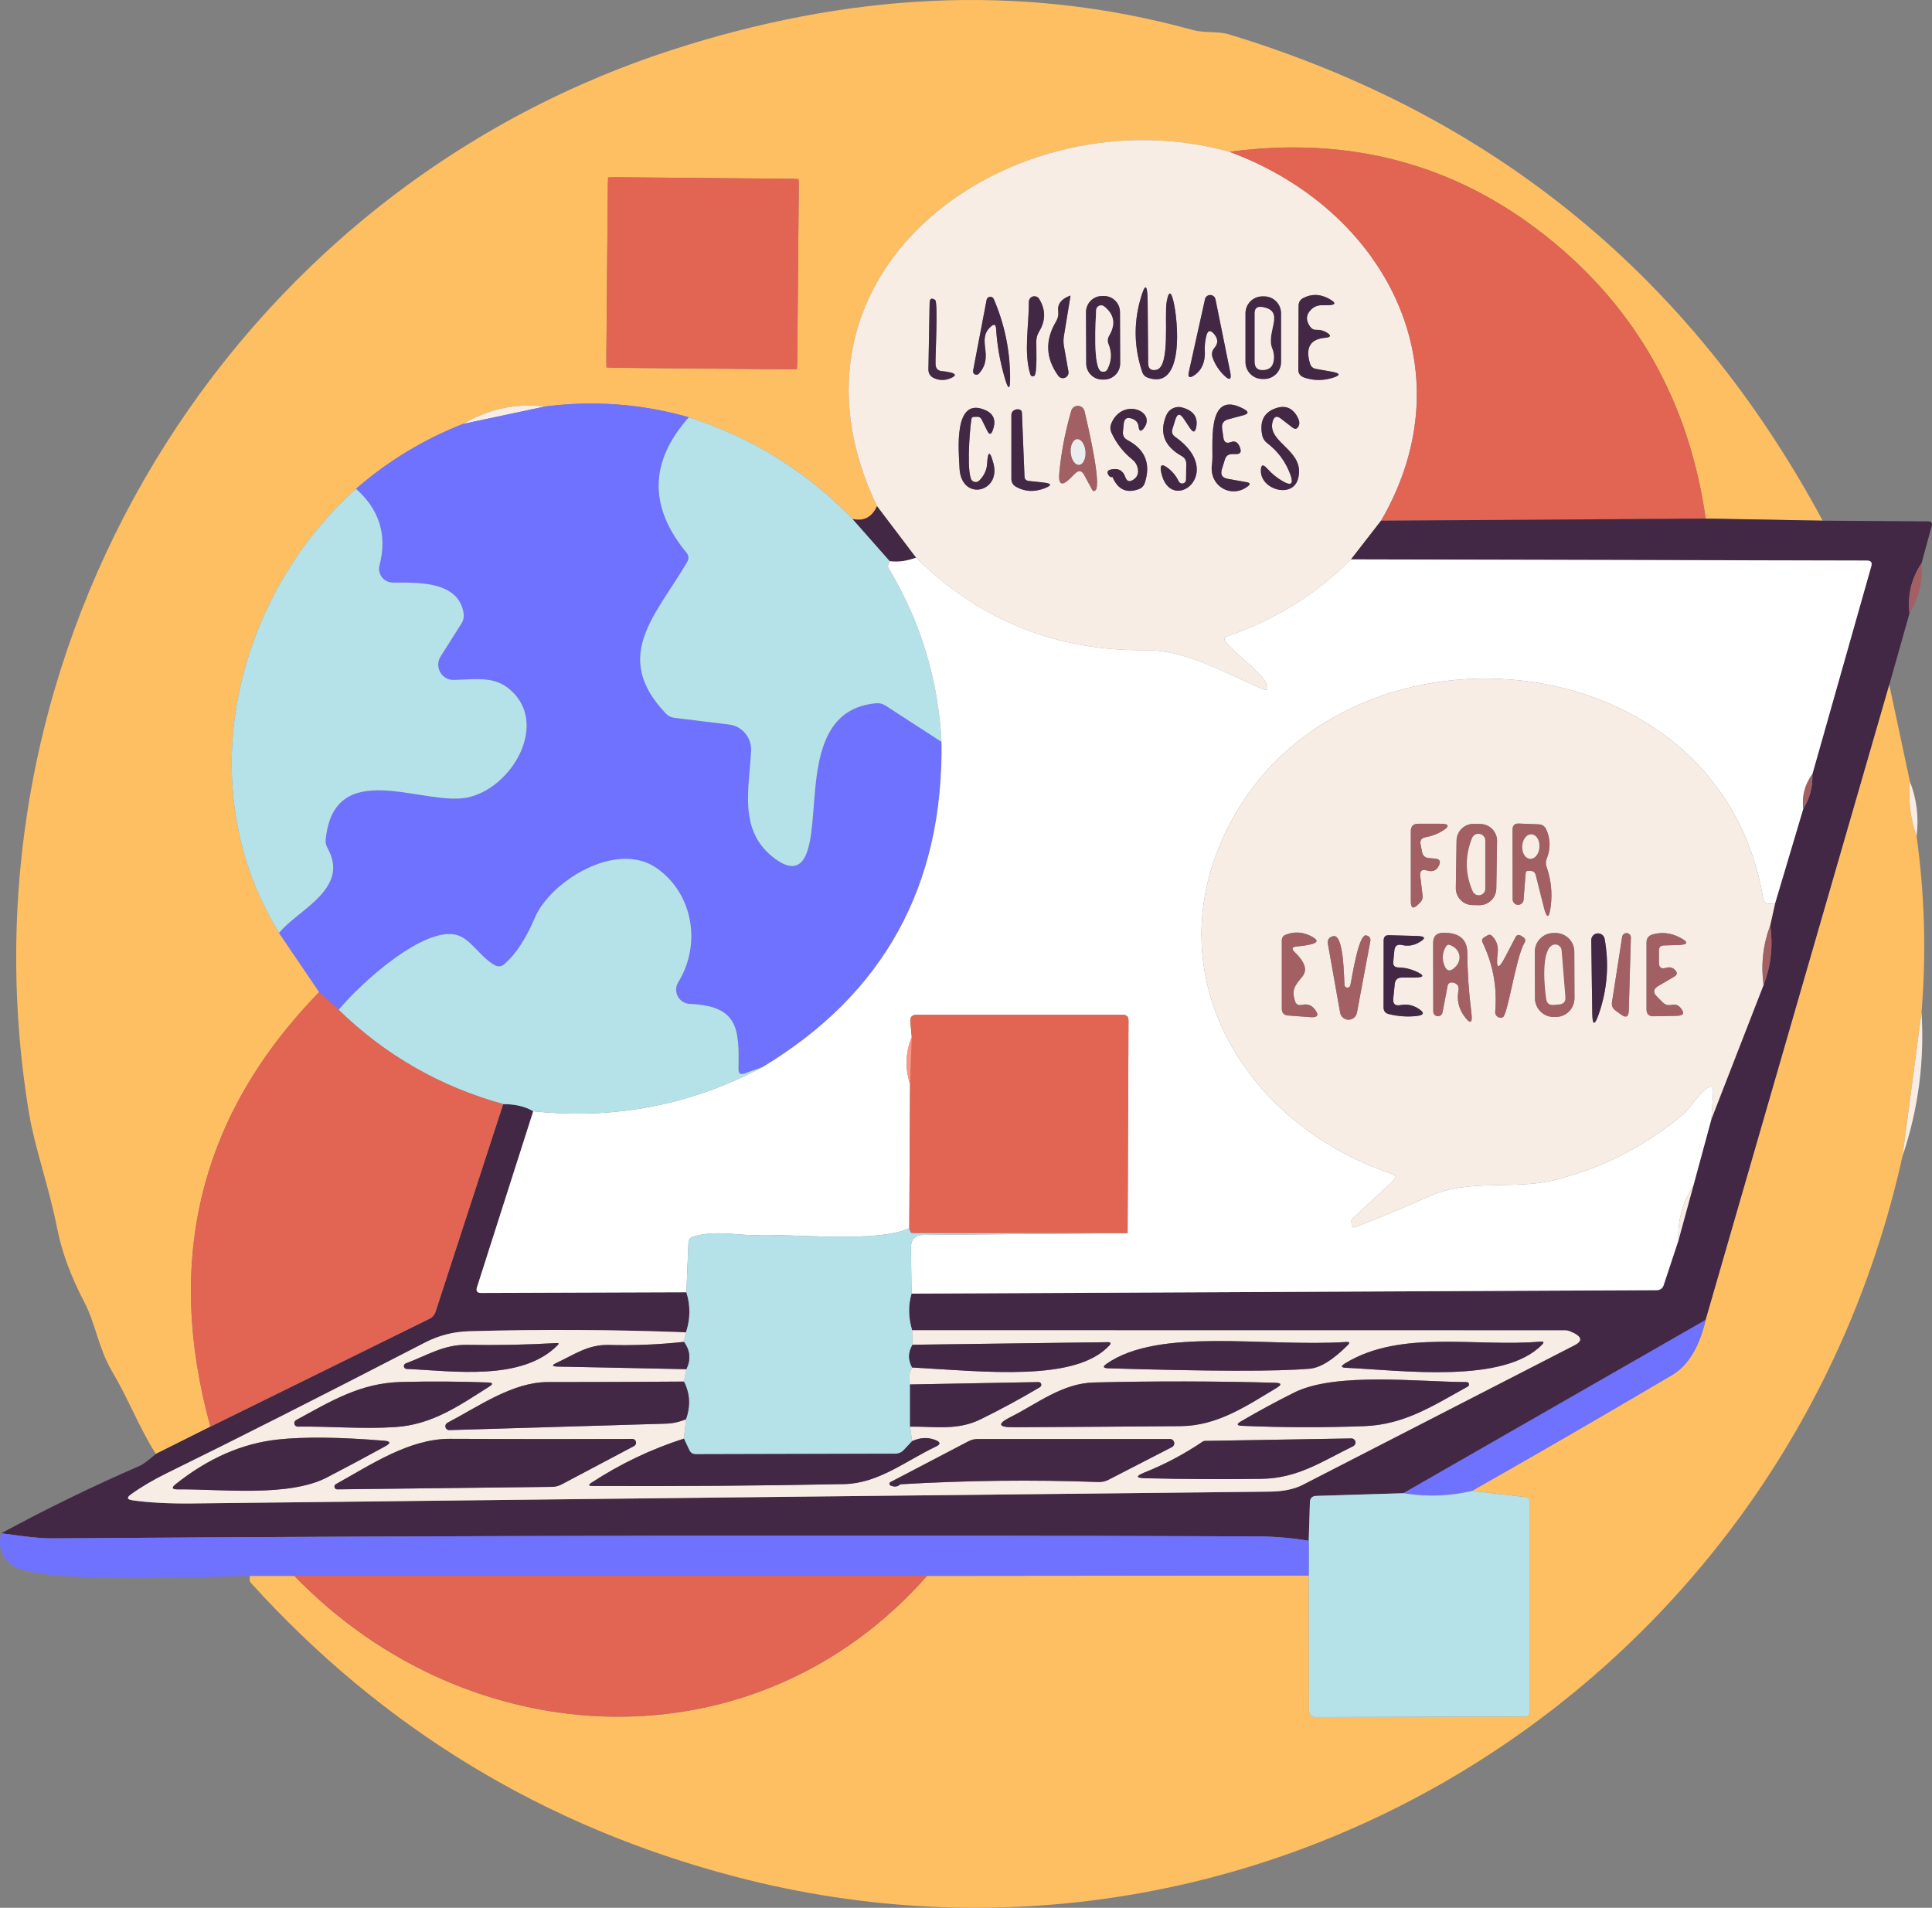 <?xml version="1.0" standalone="no"?><!DOCTYPE svg PUBLIC "-//W3C//DTD SVG 1.1//EN" "http://www.w3.org/Graphics/SVG/1.1/DTD/svg11.dtd"><svg height="1185" node-id="1" sillyvg="true" template-height="1185" template-width="1200" version="1.1" viewBox="0 0 1200 1185" width="1200" xmlns="http://www.w3.org/2000/svg" xmlns:xlink="http://www.w3.org/1999/xlink"><rect x="0" y="0" width="1200" height="1185" fill="#808080" stroke="none"/><defs node-id="86"></defs><g node-id="88"><path d="M 1132.11 323.41 L 1059.43 322.11 C 1049.08 249.50 1016.10 191.09 960.50 146.87 C 903.87 101.83 838.27 84.31 763.68 94.29 C 630.29 57.12 474.03 166.97 544.73 314.41 C 541.61 321.27 536.56 323.92 529.57 322.36 C 500.93 292.77 467.03 271.71 427.86 259.18 C 398.65 250.84 368.83 248.62 338.42 252.52 C 320.42 250.34 303.49 253.94 287.63 263.31 C 263.06 272.97 240.89 286.40 221.12 303.62 C 145.61 371.24 117.38 488.73 173.35 579.46 L 198.25 616.20 C 124.45 691.90 101.93 781.87 130.69 886.13 L 96.79 903.08 C 86.25 886.43 80.52 870.35 69.36 851.36 C 61.29 837.68 59.31 821.96 52.23 808.52 C 43.92 792.66 38.34 777.41 35.46 762.78 C 30.53 737.70 21.59 712.67 18.14 692.14 C -29.94 403.54 140.80 120.43 417.63 30.92 C 524.39 -3.59 632.26 -11.36 740.69 18.60 C 748.33 20.69 756.41 19.21 763.37 21.37 C 927.71 71.30 1050.62 171.98 1132.11 323.41 Z M 496.15 114.78 C 496.16 113.80 495.78 112.86 495.09 112.16 C 494.40 111.46 493.46 111.06 492.48 111.05 L 381.29 110.08 C 379.25 110.06 377.58 111.70 377.56 113.75 L 376.59 224.70 C 376.58 225.68 376.96 226.62 377.65 227.32 C 378.34 228.02 379.27 228.42 380.26 228.43 L 491.45 229.40 C 493.49 229.41 495.16 227.77 495.18 225.73 L 496.15 114.78 Z" fill="#febf63" fill-rule="nonzero" group-id="1" id="形状" node-id="6" stroke="none" target-height="914.44" target-width="1162.05" target-x="-29.94" target-y="-11.36"></path><path d="M 763.68 94.29 C 860.27 130.04 912.60 229.10 857.81 323.41 L 839.13 347.45 C 817.60 369.11 791.89 385.05 762.02 395.28 C 760.29 395.90 760.00 396.93 761.15 398.36 C 768.30 407.36 785.56 419.26 787.04 425.61 C 787.70 428.32 786.75 429.12 784.21 428.01 C 761.83 418.52 736.56 403.54 711.72 403.85 C 656.16 404.47 608.57 385.32 568.96 346.40 L 544.73 314.41 C 474.03 166.97 630.29 57.12 763.68 94.29 Z M 695.64 193.80 C 695.62 188.29 691.13 183.83 685.61 183.85 L 684.51 183.86 C 681.86 183.87 679.32 184.93 677.45 186.81 C 675.59 188.69 674.55 191.23 674.55 193.88 L 674.67 225.81 C 674.69 231.32 679.17 235.78 684.69 235.76 L 685.80 235.75 C 688.44 235.75 690.98 234.68 692.85 232.80 C 694.71 230.93 695.76 228.38 695.75 225.73 L 695.64 193.80 Z M 753.88 207.22 C 756.63 210.26 756.78 213.22 754.31 216.09 C 752.75 217.90 752.38 219.94 753.20 222.20 C 754.72 226.39 757.09 230.04 760.29 233.17 C 763.78 236.58 765.06 235.90 764.11 231.13 L 754.93 185.83 C 754.58 184.33 753.25 183.26 751.72 183.25 C 750.18 183.23 748.83 184.27 748.46 185.77 L 738.41 231.07 C 737.67 234.32 738.70 235.06 741.49 233.29 C 744.94 231.11 747.10 227.87 747.96 223.55 C 748.33 221.70 748.46 219.83 748.33 217.94 C 748.17 214.65 748.52 211.43 749.38 208.26 C 750.24 205.18 751.74 204.83 753.88 207.22 Z M 795.67 194.58 C 795.67 188.79 790.98 184.10 785.19 184.10 L 784.08 184.10 C 778.30 184.10 773.60 188.79 773.60 194.58 L 773.60 224.91 C 773.60 230.69 778.30 235.39 784.08 235.39 L 785.19 235.39 C 790.98 235.39 795.67 230.69 795.67 224.91 L 795.67 194.58 Z M 813.67 225.83 C 810.67 215.97 813.79 210.63 823.04 209.81 C 826.78 209.48 827.05 208.35 823.84 206.42 C 821.95 205.31 819.92 204.79 817.74 204.87 C 816.05 204.96 814.72 204.30 813.73 202.90 C 810.90 198.92 811.14 195.34 814.47 192.18 C 816.28 190.45 818.42 189.59 820.88 189.59 L 823.97 189.59 C 830.01 189.59 830.36 188.17 825.01 185.33 C 819.75 182.58 814.60 182.50 809.54 185.09 C 807.61 186.07 806.62 187.66 806.58 189.83 L 806.40 229.53 C 806.40 231.91 807.53 233.54 809.79 234.40 C 815.42 236.41 821.21 236.56 827.17 234.83 C 832.92 233.19 832.84 231.85 826.92 230.83 L 817.43 229.16 C 815.50 228.83 814.25 227.72 813.67 225.83 Z M 581.10 226.57 C 580.79 222.87 582.83 187.55 580.79 186.26 C 578.57 184.86 577.44 185.48 577.40 188.11 L 576.66 229.35 C 576.62 231.89 577.75 233.72 580.05 234.83 C 583.55 236.43 587.12 236.41 590.78 234.77 C 593.90 233.37 593.82 232.24 590.53 231.38 C 588.81 230.97 587.00 230.68 585.11 230.52 C 582.64 230.35 581.31 229.04 581.10 226.57 Z M 618.70 204.26 C 619.32 214.41 621.09 224.50 624.00 234.52 C 626.35 242.66 627.48 242.50 627.39 234.03 C 627.27 217.31 623.90 201.24 617.28 185.83 C 616.90 184.84 615.90 184.23 614.85 184.35 C 613.79 184.46 612.94 185.27 612.78 186.32 L 604.40 230.27 C 604.21 231.20 604.68 232.14 605.53 232.56 C 606.39 232.98 607.41 232.78 608.04 232.06 C 617.90 220.96 606.13 211.28 615.37 202.90 C 617.43 201.01 618.54 201.46 618.70 204.26 Z M 639.04 187.55 C 639.17 201.55 635.71 218.68 639.91 232.43 C 640.32 233.66 641.12 234.03 642.31 233.54 C 644.41 232.67 643.60 215.05 643.67 211.96 C 643.71 209.79 644.28 207.79 645.39 205.98 C 649.54 199.16 649.56 192.40 645.45 185.70 C 644.65 184.36 643.04 183.73 641.54 184.16 C 640.03 184.60 639.01 185.99 639.04 187.55 Z M 660.80 208.76 L 664.81 184.35 C 664.93 183.81 664.91 183.57 664.75 183.61 C 659.20 185.66 656.71 188.87 657.29 193.22 C 657.58 195.57 657.12 197.72 655.93 199.70 C 648.99 211.33 649.46 222.59 657.35 233.48 C 658.32 234.77 660.04 235.24 661.53 234.61 C 663.02 233.99 663.89 232.42 663.64 230.83 L 660.80 214.86 C 660.47 212.81 660.47 210.77 660.80 208.76 Z M 713.14 225.59 L 712.83 187.61 C 712.75 175.70 711.14 175.49 708.02 187.00 C 704.07 201.75 704.55 216.42 709.44 231.01 C 710.05 232.82 711.27 234.03 713.07 234.65 C 735.88 242.60 731.69 198.83 728.85 187.18 C 727.29 180.65 725.90 180.69 724.66 187.31 C 723.06 195.69 727.07 227.93 718.25 229.72 C 714.88 230.41 713.18 229.04 713.14 225.59 Z M 673.44 295.05 L 678.37 304.24 C 678.86 305.10 679.50 305.25 680.28 304.67 C 684.60 301.53 675.23 262.32 673.62 255.42 C 673.20 253.51 671.53 252.13 669.57 252.09 C 667.61 252.04 665.87 253.34 665.36 255.23 C 661.67 267.85 659.20 280.65 657.97 293.64 C 657.23 301.20 659.55 302.29 664.93 296.90 L 667.64 294.19 C 669.95 291.89 671.88 292.18 673.44 295.05 Z M 732.12 299.00 C 730.56 295.71 728.30 292.94 725.34 290.68 C 721.64 287.84 720.27 288.71 721.21 293.27 C 726.76 320.45 762.26 294.07 729.90 271.32 C 728.13 270.09 727.58 268.45 728.24 266.39 L 730.03 260.60 C 731.22 256.86 732.90 256.61 735.08 259.86 L 739.15 265.96 C 741.12 268.92 742.41 268.65 743.03 265.16 C 744.14 258.99 741.18 254.97 734.15 253.08 C 730.18 252.01 726.02 254.09 724.42 257.95 C 719.90 268.71 723.08 277.16 733.97 283.28 C 735.90 284.35 736.85 285.99 736.81 288.21 L 736.68 298.01 C 736.65 299.12 735.87 300.06 734.79 300.29 C 733.71 300.52 732.61 299.99 732.12 299.00 L 732.12 299.00 Z M 752.83 288.03 C 750.55 301.90 764.85 310.03 775.08 302.02 C 776.73 300.75 776.52 299.92 774.47 299.55 L 762.51 297.40 C 759.10 296.78 757.91 294.81 758.93 291.48 L 760.85 285.25 C 761.54 283.12 763.02 282.05 765.28 282.05 L 767.75 282.05 C 770.26 282.05 771.12 280.86 770.34 278.47 C 769.19 274.86 767.26 273.56 764.54 274.59 C 761.83 275.66 760.27 274.73 759.86 271.82 L 759.06 266.08 C 758.69 263.12 759.94 261.25 762.82 260.47 L 772.19 257.95 C 775.60 257.04 775.74 255.75 772.62 254.06 C 747.96 240.63 754.19 279.46 752.83 288.03 Z M 795.55 259.98 L 802.64 265.47 C 804.49 266.91 805.84 266.54 806.71 264.36 C 807.32 262.84 807.01 260.99 805.78 258.81 C 802.62 253.14 797.99 251.45 791.91 253.76 C 784.89 256.39 782.26 261.95 784.02 270.46 C 784.43 272.39 785.42 273.95 786.98 275.14 C 793.80 280.36 798.65 286.96 801.53 294.93 C 803.58 300.60 802.00 301.94 796.78 298.94 C 793.12 296.84 789.88 294.19 787.04 290.99 C 784.41 288.07 783.12 288.58 783.16 292.53 C 783.16 304.18 802.76 309.79 806.21 297.46 C 811.21 279.58 786.61 275.21 790.49 261.71 C 791.36 258.62 793.04 258.05 795.55 259.98 Z M 609.76 260.60 L 613.22 267.62 C 614.45 270.09 615.56 270.05 616.54 267.50 C 618.85 261.42 617.41 257.21 612.23 254.86 C 591.89 245.56 595.53 280.32 595.96 290.62 C 596.88 311.70 621.91 306.03 617.04 287.84 C 614.90 279.79 613.59 279.91 613.09 288.21 C 612.85 291.99 611.28 295.36 608.41 298.32 C 607.09 299.64 605.63 299.78 604.03 298.75 C 600.21 296.23 602.06 268.61 603.35 260.41 C 603.48 259.39 604.05 258.89 605.08 258.93 C 605.65 258.93 606.23 258.91 606.81 258.87 C 608.16 258.79 609.15 259.36 609.76 260.60 Z M 636.33 295.92 L 634.73 256.34 C 634.69 255.28 634.15 254.62 633.13 254.37 C 632.14 254.13 631.24 254.19 630.41 254.56 C 628.93 255.17 628.19 256.28 628.19 257.89 L 628.19 297.40 C 628.19 299.66 629.18 301.32 631.15 302.39 C 636.45 305.35 642.15 305.72 648.23 303.50 C 653.69 301.53 653.53 300.25 647.73 299.68 L 639.04 298.75 C 637.32 298.59 636.41 297.64 636.33 295.92 Z M 691.01 296.29 C 694.25 303.97 699.60 306.52 707.03 303.93 C 709.09 303.23 710.44 301.86 711.10 299.80 C 714.88 288.01 711.29 279.19 700.31 273.36 C 698.18 272.21 697.23 270.44 697.48 268.06 L 697.97 263.25 C 698.30 259.96 700.01 258.89 703.09 260.04 C 705.55 260.91 706.91 262.49 707.16 264.79 C 707.57 268.12 708.74 268.43 710.67 265.71 C 718.19 255.23 696.99 246.79 690.21 263.12 C 689.47 264.97 689.49 266.80 690.27 268.61 C 693.27 275.23 697.62 280.84 703.33 285.44 C 704.94 286.71 706.01 288.34 706.54 290.31 C 707.49 293.72 706.56 296.31 703.77 298.07 C 701.46 299.51 699.86 298.94 698.96 296.35 C 697.48 292.12 694.44 290.55 689.84 291.66 C 687.86 292.16 687.41 293.29 688.48 295.05 C 689.18 296.16 690.02 296.57 691.01 296.29 Z" fill="#f7ede5" fill-rule="nonzero" group-id="1" id="形状" node-id="7" stroke="none" target-height="372" target-width="438.57" target-x="474.03" target-y="57.12"></path><path d="M 1059.43 322.11 L 857.81 323.41 C 912.60 229.10 860.27 130.04 763.68 94.29 C 838.27 84.31 903.87 101.83 960.50 146.87 C 1016.10 191.09 1049.08 249.50 1059.43 322.11 Z" fill="#e26452" fill-rule="nonzero" group-id="1" id="路径" node-id="8" stroke="none" target-height="239.1" target-width="295.75" target-x="763.68" target-y="84.31"></path><g node-id="89"><path d="M 378.19 110.05 L 495.58 111.08 L 496.00 111.26 L 496.18 111.68 L 495.15 228.83 L 494.97 229.25 L 494.55 229.42 L 377.16 228.40 L 376.73 228.22 L 376.56 227.79 L 377.58 110.65 L 377.76 110.23 L 378.19 110.05 Z" fill="#e26452" fill-rule="nonzero" group-id="1,2" id="矩形" node-id="9" stroke="none" target-height="119.37" target-width="119.62" target-x="376.56" target-y="110.05"></path></g><path d="M 695.75 225.73 C 695.76 228.38 694.71 230.93 692.85 232.80 C 690.98 234.68 688.44 235.75 685.80 235.75 L 684.69 235.76 C 679.17 235.78 674.69 231.32 674.67 225.81 L 674.55 193.88 C 674.55 191.23 675.59 188.69 677.45 186.81 C 679.32 184.93 681.86 183.87 684.51 183.86 L 685.61 183.85 C 691.13 183.83 695.62 188.29 695.64 193.80 L 695.75 225.73 Z M 685.83 190.33 C 684.92 189.61 683.69 189.46 682.63 189.94 C 681.58 190.42 680.89 191.45 680.84 192.61 C 680.59 198.53 678.56 229.35 684.29 230.76 C 686.01 231.17 687.25 230.60 687.99 229.04 C 690.45 223.94 690.62 218.83 688.48 213.69 C 687.78 211.92 687.90 210.22 688.85 208.57 C 693.12 201.42 692.12 195.34 685.83 190.33 Z" fill="#422845" fill-rule="nonzero" group-id="1" id="形状" node-id="10" stroke="none" target-height="51.95" target-width="21.21" target-x="674.55" target-y="183.83"></path><path d="M 749.38 208.26 C 748.52 211.43 748.17 214.65 748.33 217.94 C 748.46 219.83 748.33 221.70 747.96 223.55 C 747.10 227.87 744.94 231.11 741.49 233.29 C 738.70 235.06 737.67 234.32 738.41 231.07 L 748.46 185.77 C 748.83 184.27 750.18 183.23 751.72 183.25 C 753.25 183.26 754.58 184.33 754.93 185.83 L 764.11 231.13 C 765.06 235.90 763.78 236.58 760.29 233.17 C 757.09 230.04 754.72 226.39 753.20 222.20 C 752.38 219.94 752.75 217.90 754.31 216.09 C 756.78 213.22 756.63 210.26 753.88 207.22 C 751.74 204.83 750.24 205.18 749.38 208.26 Z" fill="#422845" fill-rule="nonzero" group-id="1" id="路径" node-id="11" stroke="none" target-height="53.35" target-width="27.39" target-x="737.67" target-y="183.23"></path><path d="M 795.67 224.91 C 795.67 230.69 790.98 235.39 785.19 235.39 L 784.08 235.39 C 778.30 235.39 773.60 230.69 773.60 224.91 L 773.60 194.58 C 773.60 188.79 778.30 184.10 784.08 184.10 L 785.19 184.10 C 790.98 184.10 795.67 188.79 795.67 194.58 L 795.67 224.91 Z M 779.34 194.46 L 779.34 224.78 C 779.34 228.28 781.06 229.96 784.52 229.84 C 788.91 229.67 791.15 227.15 791.23 222.26 C 791.32 220.24 790.97 218.31 790.19 216.46 C 785.99 206.23 799.00 192.85 783.65 190.70 C 780.78 190.33 779.34 191.58 779.34 194.46 Z" fill="#422845" fill-rule="nonzero" group-id="1" id="形状" node-id="12" stroke="none" target-height="51.29" target-width="25.4" target-x="773.6" target-y="184.1"></path><path d="M 817.43 229.16 L 826.92 230.83 C 832.84 231.85 832.92 233.19 827.17 234.83 C 821.21 236.56 815.42 236.41 809.79 234.40 C 807.53 233.54 806.40 231.91 806.40 229.53 L 806.58 189.83 C 806.62 187.66 807.61 186.07 809.54 185.09 C 814.60 182.50 819.75 182.58 825.01 185.33 C 830.36 188.17 830.01 189.59 823.97 189.59 L 820.88 189.59 C 818.42 189.59 816.28 190.45 814.47 192.18 C 811.14 195.34 810.90 198.92 813.73 202.90 C 814.72 204.30 816.05 204.96 817.74 204.87 C 819.92 204.79 821.95 205.31 823.84 206.42 C 827.05 208.35 826.78 209.48 823.04 209.81 C 813.79 210.63 810.67 215.97 813.67 225.83 C 814.25 227.72 815.50 228.83 817.43 229.16 Z" fill="#422845" fill-rule="nonzero" group-id="1" id="路径" node-id="13" stroke="none" target-height="54.06" target-width="26.52" target-x="806.4" target-y="182.5"></path><path d="M 585.11 230.52 C 587.00 230.68 588.81 230.97 590.53 231.38 C 593.82 232.24 593.90 233.37 590.78 234.77 C 587.12 236.41 583.55 236.43 580.05 234.83 C 577.75 233.72 576.62 231.89 576.66 229.35 L 577.40 188.11 C 577.44 185.48 578.57 184.86 580.79 186.26 C 582.83 187.55 580.79 222.87 581.10 226.57 C 581.31 229.04 582.64 230.35 585.11 230.52 Z" fill="#422845" fill-rule="nonzero" group-id="1" id="路径" node-id="14" stroke="none" target-height="51.57" target-width="17.28" target-x="576.62" target-y="184.86"></path><path d="M 615.37 202.90 C 606.13 211.28 617.90 220.96 608.04 232.06 C 607.41 232.78 606.39 232.98 605.53 232.56 C 604.68 232.14 604.21 231.20 604.40 230.27 L 612.78 186.32 C 612.94 185.27 613.79 184.46 614.85 184.35 C 615.90 184.23 616.90 184.84 617.28 185.83 C 623.90 201.24 627.27 217.31 627.39 234.03 C 627.48 242.50 626.35 242.66 624.00 234.52 C 621.09 224.50 619.32 214.41 618.70 204.26 C 618.54 201.46 617.43 201.01 615.37 202.90 Z" fill="#422845" fill-rule="nonzero" group-id="1" id="路径" node-id="15" stroke="none" target-height="58.43" target-width="23.27" target-x="604.21" target-y="184.23"></path><path d="M 639.91 232.43 C 635.71 218.68 639.17 201.55 639.04 187.55 C 639.01 185.99 640.03 184.60 641.54 184.16 C 643.04 183.73 644.65 184.36 645.45 185.70 C 649.56 192.40 649.54 199.16 645.39 205.98 C 644.28 207.79 643.71 209.79 643.67 211.96 C 643.60 215.05 644.41 232.67 642.31 233.54 C 641.12 234.03 640.32 233.66 639.91 232.43 Z" fill="#422845" fill-rule="nonzero" group-id="1" id="路径" node-id="16" stroke="none" target-height="50.3" target-width="13.85" target-x="635.71" target-y="183.73"></path><path d="M 660.80 214.86 L 663.64 230.83 C 663.89 232.42 663.02 233.99 661.53 234.61 C 660.04 235.24 658.32 234.77 657.35 233.48 C 649.46 222.59 648.99 211.33 655.93 199.70 C 657.12 197.72 657.58 195.57 657.29 193.22 C 656.71 188.87 659.20 185.66 664.75 183.61 C 664.91 183.57 664.93 183.81 664.81 184.35 L 660.80 208.76 C 660.47 210.77 660.47 212.81 660.80 214.86 Z" fill="#422845" fill-rule="nonzero" group-id="1" id="路径" node-id="17" stroke="none" target-height="51.67" target-width="15.94" target-x="648.99" target-y="183.57"></path><path d="M 718.25 229.72 C 727.07 227.93 723.06 195.69 724.66 187.31 C 725.90 180.69 727.29 180.65 728.85 187.18 C 731.69 198.83 735.88 242.60 713.07 234.65 C 711.27 234.03 710.05 232.82 709.44 231.01 C 704.55 216.42 704.07 201.75 708.02 187.00 C 711.14 175.49 712.75 175.70 712.83 187.61 L 713.14 225.59 C 713.18 229.04 714.88 230.41 718.25 229.72 Z" fill="#422845" fill-rule="nonzero" group-id="1" id="路径" node-id="18" stroke="none" target-height="67.11" target-width="31.81" target-x="704.07" target-y="175.49"></path><path d="M 685.83 190.33 C 692.12 195.34 693.12 201.42 688.85 208.57 C 687.90 210.22 687.78 211.92 688.48 213.69 C 690.62 218.83 690.45 223.94 687.99 229.04 C 687.25 230.60 686.01 231.17 684.29 230.76 C 678.56 229.35 680.59 198.53 680.84 192.61 C 680.89 191.45 681.58 190.42 682.63 189.94 C 683.69 189.46 684.92 189.61 685.83 190.33 L 685.83 190.33 Z" fill="#f7ede5" fill-rule="nonzero" group-id="1" id="路径" node-id="19" stroke="none" target-height="41.71" target-width="14.56" target-x="678.56" target-y="189.46"></path><path d="M 779.34 194.46 C 779.34 191.58 780.78 190.33 783.65 190.70 C 799.00 192.85 785.99 206.23 790.19 216.46 C 790.97 218.31 791.32 220.24 791.23 222.26 C 791.15 227.15 788.91 229.67 784.52 229.84 C 781.06 229.96 779.34 228.28 779.34 224.78 L 779.34 194.46 Z" fill="#f7ede5" fill-rule="nonzero" group-id="1" id="路径" node-id="20" stroke="none" target-height="39.63" target-width="19.66" target-x="779.34" target-y="190.33"></path><path d="M 338.42 252.52 L 287.63 263.31 C 303.49 253.94 320.42 250.34 338.42 252.52 Z" fill="#f7ede5" fill-rule="nonzero" group-id="1" id="路径" node-id="21" stroke="none" target-height="12.97" target-width="50.79" target-x="287.63" target-y="250.34"></path><path d="M 427.86 259.18 C 403.37 286.71 402.86 314.72 426.32 343.20 C 427.84 345.05 428.01 347.00 426.82 349.05 C 407.34 382.34 379.66 407.55 413.56 443.18 C 415.04 444.74 416.85 445.64 418.99 445.89 L 452.77 450.02 C 460.94 450.98 466.96 458.16 466.51 466.42 C 465.34 490.27 458.31 516.34 481.43 533.42 C 491.41 540.82 498.13 539.09 501.59 528.24 C 509.97 502.11 497.52 441.27 543.99 436.83 C 546.17 436.62 548.16 437.09 549.97 438.25 L 584.80 460.81 C 586.07 549.98 549.09 617.27 473.85 662.68 L 462.50 666.75 C 459.92 667.69 458.64 666.77 458.68 663.97 C 459.24 638.70 458.38 624.83 428.42 623.54 C 425.29 623.41 422.46 621.64 420.99 618.87 C 419.51 616.10 419.62 612.77 421.27 610.10 C 435.88 586.43 430.45 554.68 407.58 539.03 C 382.68 521.95 341.81 547.35 332.14 570.16 C 326.67 583.06 320.42 592.59 313.40 598.76 C 311.42 600.48 309.31 600.69 307.05 599.37 C 298.23 594.38 292.50 583.35 283.99 580.82 C 263.59 574.84 224.14 610.53 210.33 627.24 L 198.25 616.20 L 173.35 579.46 C 184.69 565.23 217.61 552.22 203.49 526.88 C 202.46 525.08 202.07 523.17 202.32 521.15 C 207.74 470.11 261.62 500.13 289.17 495.57 C 317.90 490.70 342.68 447.92 315.12 427.03 C 305.63 419.82 293.24 422.10 281.84 422.34 C 278.35 422.40 275.11 420.55 273.40 417.51 C 271.69 414.48 271.78 410.75 273.64 407.80 L 286.64 387.27 C 287.88 385.30 288.31 383.14 287.94 380.80 C 284.73 360.76 259.28 361.81 244.05 361.87 C 241.39 361.88 238.88 360.66 237.25 358.56 C 235.62 356.46 235.06 353.72 235.73 351.15 C 240.58 332.41 235.71 316.57 221.12 303.62 C 240.89 286.40 263.06 272.97 287.63 263.31 L 338.42 252.52 C 368.83 248.62 398.65 250.84 427.86 259.18 Z" fill="#6e72ff" fill-rule="nonzero" group-id="1" id="路径" node-id="22" stroke="none" target-height="419.07" target-width="412.72" target-x="173.35" target-y="248.62"></path><path d="M 667.64 294.19 L 664.93 296.90 C 659.55 302.29 657.23 301.20 657.97 293.64 C 659.20 280.65 661.67 267.85 665.36 255.23 C 665.87 253.34 667.61 252.04 669.57 252.09 C 671.53 252.13 673.20 253.51 673.62 255.42 C 675.23 262.32 684.60 301.53 680.28 304.67 C 679.50 305.25 678.86 305.10 678.37 304.24 L 673.44 295.05 C 671.88 292.18 669.95 291.89 667.64 294.19 Z M 670.23 288.74 C 671.44 288.65 672.53 287.72 673.27 286.16 C 674.01 284.59 674.33 282.52 674.17 280.40 C 673.83 275.99 671.51 272.57 669.00 272.76 C 667.80 272.86 666.70 273.79 665.97 275.35 C 665.23 276.92 664.91 278.98 665.07 281.10 C 665.41 285.52 667.72 288.94 670.23 288.74 L 670.23 288.74 Z" fill="#a26064" fill-rule="nonzero" group-id="1" id="形状" node-id="23" stroke="none" target-height="53.21" target-width="27.37" target-x="657.23" target-y="252.04"></path><path d="M 732.12 299.00 C 732.61 299.99 733.71 300.52 734.79 300.29 C 735.87 300.06 736.65 299.12 736.68 298.01 L 736.81 288.21 C 736.85 285.99 735.90 284.35 733.97 283.28 C 723.08 277.16 719.90 268.71 724.42 257.95 C 726.02 254.09 730.18 252.01 734.15 253.08 C 741.18 254.97 744.14 258.99 743.03 265.16 C 742.41 268.65 741.12 268.92 739.15 265.96 L 735.08 259.86 C 732.90 256.61 731.22 256.86 730.03 260.60 L 728.24 266.39 C 727.58 268.45 728.13 270.09 729.90 271.32 C 762.26 294.07 726.76 320.45 721.21 293.27 C 720.27 288.71 721.64 287.84 725.34 290.68 C 728.30 292.94 730.56 295.71 732.12 299.00 Z" fill="#422845" fill-rule="nonzero" group-id="1" id="路径" node-id="24" stroke="none" target-height="68.44" target-width="42.36" target-x="719.9" target-y="252.01"></path><path d="M 775.08 302.02 C 764.85 310.03 750.55 301.90 752.83 288.03 C 754.19 279.46 747.96 240.63 772.62 254.06 C 775.74 255.75 775.60 257.04 772.19 257.95 L 762.82 260.47 C 759.94 261.25 758.69 263.12 759.06 266.08 L 759.86 271.82 C 760.27 274.73 761.83 275.66 764.54 274.59 C 767.26 273.56 769.19 274.86 770.34 278.47 C 771.12 280.86 770.26 282.05 767.75 282.05 L 765.28 282.05 C 763.02 282.05 761.54 283.12 760.85 285.25 L 758.93 291.48 C 757.91 294.81 759.10 296.78 762.51 297.40 L 774.47 299.55 C 776.52 299.92 776.73 300.75 775.08 302.02 Z" fill="#422845" fill-rule="nonzero" group-id="1" id="路径" node-id="25" stroke="none" target-height="69.4" target-width="28.77" target-x="747.96" target-y="240.63"></path><path d="M 790.49 261.71 C 786.61 275.21 811.21 279.58 806.21 297.46 C 802.76 309.79 783.16 304.18 783.16 292.53 C 783.12 288.58 784.41 288.07 787.04 290.99 C 789.88 294.19 793.12 296.84 796.78 298.94 C 802.00 301.94 803.58 300.60 801.53 294.93 C 798.65 286.96 793.80 280.36 786.98 275.14 C 785.42 273.95 784.43 272.39 784.02 270.46 C 782.26 261.95 784.89 256.39 791.91 253.76 C 797.99 251.45 802.62 253.14 805.78 258.81 C 807.01 260.99 807.32 262.84 806.71 264.36 C 805.84 266.54 804.49 266.91 802.64 265.47 L 795.55 259.98 C 793.04 258.05 791.36 258.62 790.49 261.71 Z" fill="#422845" fill-rule="nonzero" group-id="1" id="路径" node-id="26" stroke="none" target-height="58.34" target-width="28.95" target-x="782.26" target-y="251.45"></path><path d="M 606.81 258.87 C 606.23 258.91 605.65 258.93 605.08 258.93 C 604.05 258.89 603.48 259.39 603.35 260.41 C 602.06 268.61 600.21 296.23 604.03 298.75 C 605.63 299.78 607.09 299.64 608.41 298.32 C 611.28 295.36 612.85 291.99 613.09 288.21 C 613.59 279.91 614.90 279.79 617.04 287.84 C 621.91 306.03 596.88 311.70 595.96 290.62 C 595.53 280.32 591.89 245.56 612.23 254.86 C 617.41 257.21 618.85 261.42 616.54 267.50 C 615.56 270.05 614.45 270.09 613.22 267.62 L 609.76 260.60 C 609.15 259.36 608.16 258.79 606.81 258.87 Z" fill="#422845" fill-rule="nonzero" group-id="1" id="路径" node-id="27" stroke="none" target-height="66.14" target-width="30.02" target-x="591.89" target-y="245.56"></path><path d="M 639.04 298.75 L 647.73 299.68 C 653.53 300.25 653.69 301.53 648.23 303.50 C 642.15 305.72 636.45 305.35 631.15 302.39 C 629.18 301.32 628.19 299.66 628.19 297.40 L 628.19 257.89 C 628.19 256.28 628.93 255.17 630.41 254.56 C 631.24 254.19 632.14 254.13 633.13 254.37 C 634.15 254.62 634.69 255.28 634.73 256.34 L 636.33 295.92 C 636.41 297.64 637.32 298.59 639.04 298.75 Z" fill="#422845" fill-rule="nonzero" group-id="1" id="路径" node-id="28" stroke="none" target-height="51.59" target-width="25.5" target-x="628.19" target-y="254.13"></path><path d="M 691.01 296.29 C 690.02 296.57 689.18 296.16 688.48 295.05 C 687.41 293.29 687.86 292.16 689.84 291.66 C 694.44 290.55 697.48 292.12 698.96 296.35 C 699.86 298.94 701.46 299.51 703.77 298.07 C 706.56 296.31 707.49 293.72 706.54 290.31 C 706.01 288.34 704.94 286.71 703.33 285.44 C 697.62 280.84 693.27 275.23 690.27 268.61 C 689.49 266.80 689.47 264.97 690.21 263.12 C 696.99 246.79 718.19 255.23 710.67 265.71 C 708.74 268.43 707.57 268.12 707.16 264.79 C 706.91 262.49 705.55 260.91 703.09 260.04 C 700.01 258.89 698.30 259.96 697.97 263.25 L 697.48 268.06 C 697.23 270.44 698.18 272.21 700.31 273.36 C 711.29 279.19 714.88 288.01 711.10 299.80 C 710.44 301.86 709.09 303.23 707.03 303.93 C 699.60 306.52 694.25 303.97 691.01 296.29 Z" fill="#422845" fill-rule="nonzero" group-id="1" id="路径" node-id="29" stroke="none" target-height="59.73" target-width="30.78" target-x="687.41" target-y="246.79"></path><path d="M 427.86 259.18 C 467.03 271.71 500.93 292.77 529.57 322.36 L 552.69 348.56 L 551.88 350.35 C 551.43 351.25 551.47 352.13 552.01 353.00 C 571.86 386.20 582.79 422.14 584.80 460.81 L 549.97 438.25 C 548.16 437.09 546.17 436.62 543.99 436.83 C 497.52 441.27 509.97 502.11 501.59 528.24 C 498.13 539.09 491.41 540.82 481.43 533.42 C 458.31 516.34 465.34 490.27 466.51 466.42 C 466.96 458.16 460.94 450.98 452.77 450.02 L 418.99 445.89 C 416.85 445.64 415.04 444.74 413.56 443.18 C 379.66 407.55 407.34 382.34 426.82 349.05 C 428.01 347.00 427.84 345.05 426.32 343.20 C 402.86 314.72 403.37 286.71 427.86 259.18 Z" fill="#b5e1e8" fill-rule="nonzero" group-id="1" id="路径" node-id="30" stroke="none" target-height="281.64" target-width="205.14" target-x="379.66" target-y="259.18"></path><path d="M 670.23 288.74 L 669.05 288.56 L 667.93 287.90 L 666.84 286.65 L 666.02 285.15 L 665.43 283.32 L 665.07 281.10 L 665.08 278.86 L 665.39 276.96 L 665.97 275.35 L 666.86 273.95 L 667.86 273.13 L 669.00 272.76 L 670.19 272.95 L 671.30 273.61 L 672.40 274.86 L 673.21 276.36 L 673.81 278.18 L 674.17 280.40 L 674.15 282.65 L 673.84 284.55 L 673.27 286.16 L 672.38 287.56 L 671.38 288.38 L 670.23 288.74 Z" fill="#ebecee" fill-rule="nonzero" group-id="1,3" id="椭圆形" node-id="31" stroke="none" target-height="15.98" target-width="9.1" target-x="665.07" target-y="272.76"></path><path d="M 221.12 303.62 C 235.71 316.57 240.58 332.41 235.73 351.15 C 235.06 353.72 235.62 356.46 237.25 358.56 C 238.88 360.66 241.39 361.88 244.05 361.87 C 259.28 361.81 284.73 360.76 287.94 380.80 C 288.31 383.14 287.88 385.30 286.64 387.27 L 273.64 407.80 C 271.78 410.75 271.69 414.48 273.40 417.51 C 275.11 420.55 278.35 422.40 281.84 422.34 C 293.24 422.10 305.63 419.82 315.12 427.03 C 342.68 447.92 317.90 490.70 289.17 495.57 C 261.62 500.13 207.74 470.11 202.32 521.15 C 202.07 523.17 202.46 525.08 203.49 526.88 C 217.61 552.22 184.69 565.23 173.35 579.46 C 117.38 488.73 145.61 371.24 221.12 303.62 Z" fill="#b5e1e8" fill-rule="nonzero" group-id="1" id="路径" node-id="32" stroke="none" target-height="275.84" target-width="225.3" target-x="117.38" target-y="303.62"></path><path d="M 544.73 314.41 L 568.96 346.40 C 563.12 348.54 557.70 349.26 552.69 348.56 L 529.57 322.36 C 536.56 323.92 541.61 321.27 544.73 314.41 Z" fill="#422845" fill-rule="nonzero" group-id="1" id="路径" node-id="33" stroke="none" target-height="34.85" target-width="39.39" target-x="529.57" target-y="314.41"></path><path d="M 1059.43 322.11 L 1132.11 323.41 L 1197.69 323.84 C 1199.62 323.88 1200.34 324.81 1199.85 326.61 L 1193.50 349.85 C 1187.17 359.39 1184.69 369.74 1186.04 380.92 L 1173.47 425.36 L 1059.43 819.86 L 871.68 927.49 L 817.55 929.15 C 815.01 929.23 813.69 930.55 813.61 933.10 L 812.87 957.01 C 802.23 955.25 791.52 954.34 780.76 954.30 C 531.32 953.36 281.88 953.77 32.44 955.53 C 22.64 955.59 10.62 953.62 0.76 952.39 C 28.86 937.14 57.59 923.15 86.93 910.41 C 88.86 909.55 92.15 907.10 96.79 903.08 L 130.69 886.13 L 266.67 819.18 C 268.60 818.24 269.90 816.74 270.56 814.68 L 312.53 685.79 C 320.01 685.79 326.24 687.27 331.21 690.23 L 296.26 799.58 C 295.52 801.92 296.38 803.10 298.85 803.10 L 426.32 802.66 C 428.91 810.97 428.83 819.27 426.08 827.57 C 381.16 825.84 336.22 825.62 291.27 826.89 C 281.69 827.14 272.59 829.48 263.96 833.92 C 198.95 867.49 145.57 894.51 103.82 914.97 C 95.27 919.17 87.77 923.58 81.32 928.23 C 78.61 930.16 78.90 931.37 82.18 931.86 C 92.37 933.34 104.87 934.00 119.66 933.84 C 342.59 931.29 565.53 928.84 788.46 926.50 C 796.88 926.42 803.75 925.02 809.05 922.31 C 865.39 893.34 921.75 864.39 978.13 835.46 C 983.51 832.66 982.38 829.77 974.74 826.77 C 973.92 826.48 973.07 826.33 972.21 826.33 L 566.55 826.27 C 564.17 818.38 564.05 810.80 566.18 803.53 L 1028.92 801.37 C 1031.18 801.37 1032.66 800.30 1033.36 798.16 L 1042.48 770.55 L 1051.73 736.65 L 1063.01 695.04 L 1095.37 611.83 C 1099.97 599.95 1101.35 587.62 1099.50 574.84 L 1102.58 560.97 L 1120.03 502.41 C 1124.13 495.80 1126.02 488.61 1125.70 480.84 L 1162.31 351.64 C 1162.97 349.38 1162.10 348.23 1159.72 348.19 L 839.13 347.45 L 857.81 323.41 L 1059.43 322.11 Z" fill="#422845" fill-rule="nonzero" group-id="1" id="路径" node-id="34" stroke="none" target-height="634.9" target-width="1199.58" target-x="0.76" target-y="322.11"></path><path d="M 568.96 346.40 C 608.57 385.32 656.16 404.47 711.72 403.85 C 736.56 403.54 761.83 418.52 784.21 428.01 C 786.75 429.12 787.70 428.32 787.04 425.61 C 785.56 419.26 768.30 407.36 761.15 398.36 C 760.00 396.93 760.29 395.90 762.02 395.28 C 791.89 385.05 817.60 369.11 839.13 347.45 L 1159.72 348.19 C 1162.10 348.23 1162.97 349.38 1162.31 351.64 L 1125.70 480.84 C 1121.01 487.29 1119.12 494.48 1120.03 502.41 L 1102.58 560.97 C 1098.10 562.08 1095.59 561.05 1095.06 557.89 C 1067.20 389.80 818.60 374.39 757.02 526.51 C 721.58 614.17 777.86 699.97 864.03 728.94 C 867.03 729.93 867.38 731.51 865.08 733.69 L 840.05 756.93 C 839.48 757.46 839.25 758.14 839.38 758.96 L 839.62 761.00 C 839.79 762.27 840.46 762.68 841.66 762.23 C 857.23 756.19 872.68 749.76 888.01 742.93 C 912.42 732.02 940.40 739.11 964.81 733.13 C 994.48 725.90 1021.22 712.36 1045.01 692.51 C 1049.88 688.38 1053.82 680.99 1059.56 676.42 C 1062.84 673.79 1064.34 674.60 1064.06 678.83 L 1063.01 695.04 L 1051.73 736.65 C 1044.99 746.96 1041.91 758.26 1042.48 770.55 L 1033.36 798.16 C 1032.66 800.30 1031.18 801.37 1028.92 801.37 L 566.18 803.53 L 565.81 775.05 C 565.73 769.79 568.34 767.12 573.64 767.04 L 700.38 765.93 L 700.93 633.83 C 700.93 631.49 699.76 630.32 697.42 630.32 L 569.33 630.32 C 566.49 630.32 565.20 631.74 565.44 634.57 L 566.31 644.19 C 562.40 653.68 562.05 663.44 565.26 673.47 L 564.77 762.84 C 545.66 772.21 491.23 766.24 470.15 767.16 C 459.05 767.59 444.63 763.83 430.58 768.08 C 428.68 768.66 427.70 769.93 427.62 771.91 L 426.32 802.66 L 298.85 803.10 C 296.38 803.10 295.52 801.92 296.26 799.58 L 331.21 690.23 C 381.67 695.57 429.22 686.39 473.85 662.68 C 549.09 617.27 586.07 549.98 584.80 460.81 C 582.79 422.14 571.86 386.20 552.01 353.00 C 551.47 352.13 551.43 351.25 551.88 350.35 L 552.69 348.56 C 557.70 349.26 563.12 348.54 568.96 346.40 Z" fill="#ffffff" fill-rule="nonzero" group-id="1" id="路径" node-id="35" stroke="none" target-height="457.13" target-width="867.45" target-x="295.52" target-y="346.4"></path><path d="M 1193.50 349.85 C 1194.40 361.03 1191.92 371.39 1186.04 380.92 C 1184.69 369.74 1187.17 359.39 1193.50 349.85 Z" fill="#a26064" fill-rule="nonzero" group-id="1" id="路径" node-id="36" stroke="none" target-height="31.07" target-width="9.71" target-x="1184.69" target-y="349.85"></path><path d="M 1102.58 560.97 L 1099.50 574.84 C 1095.06 586.76 1093.68 599.09 1095.37 611.83 L 1063.01 695.04 L 1064.06 678.83 C 1064.34 674.60 1062.84 673.79 1059.56 676.42 C 1053.82 680.99 1049.88 688.38 1045.01 692.51 C 1021.22 712.36 994.48 725.90 964.81 733.13 C 940.40 739.11 912.42 732.02 888.01 742.93 C 872.68 749.76 857.23 756.19 841.66 762.23 C 840.46 762.68 839.79 762.27 839.62 761.00 L 839.38 758.96 C 839.25 758.14 839.48 757.46 840.05 756.93 L 865.08 733.69 C 867.38 731.51 867.03 729.93 864.03 728.94 C 777.86 699.97 721.58 614.17 757.02 526.51 C 818.60 374.39 1067.20 389.80 1095.06 557.89 C 1095.59 561.05 1098.10 562.08 1102.58 560.97 Z M 883.26 529.17 L 882.34 524.42 C 881.85 522.04 882.81 520.60 885.24 520.10 C 889.18 519.36 892.67 518.07 895.71 516.22 C 900.69 513.18 900.26 511.66 894.42 511.66 L 880.92 511.66 C 877.84 511.66 876.30 513.20 876.30 516.28 L 876.30 559.92 C 876.30 564.20 877.82 564.81 880.86 561.77 L 881.97 560.73 C 883.24 559.45 883.78 557.91 883.57 556.10 L 882.15 544.27 C 881.74 540.90 883.14 539.71 886.35 540.69 C 889.72 541.72 892.16 540.73 893.68 537.73 C 895.08 534.98 894.24 533.50 891.15 533.30 L 887.58 532.99 C 885.15 532.82 883.72 531.55 883.26 529.17 Z M 929.85 522.46 C 929.89 519.68 928.83 517.00 926.89 515.00 C 924.96 513.01 922.31 511.86 919.53 511.82 L 915.34 511.75 C 912.56 511.71 909.88 512.77 907.89 514.71 C 905.89 516.64 904.74 519.29 904.70 522.07 L 904.24 551.53 C 904.19 554.31 905.26 556.99 907.19 558.98 C 909.12 560.98 911.77 562.13 914.55 562.17 L 918.74 562.23 C 921.52 562.28 924.20 561.22 926.20 559.28 C 928.19 557.35 929.34 554.70 929.38 551.92 L 929.85 522.46 Z M 953.90 543.59 L 958.90 563.44 C 960.75 570.79 962.16 570.71 963.15 563.19 C 964.26 554.68 963.40 546.40 960.56 538.35 C 959.99 536.67 960.03 535.00 960.68 533.36 C 963.15 527.23 963.07 521.21 960.44 515.30 C 959.53 513.20 957.93 512.11 955.63 512.03 L 943.49 511.54 C 940.77 511.41 939.44 512.69 939.48 515.36 L 939.54 558.51 C 939.50 559.72 940.10 560.86 941.13 561.50 C 942.16 562.15 943.45 562.19 944.52 561.63 C 945.59 561.06 946.28 559.96 946.32 558.75 L 947.62 542.17 C 947.70 541.35 948.13 540.94 948.91 540.94 C 949.49 540.94 950.06 540.94 950.64 540.94 C 952.40 540.98 953.49 541.86 953.90 543.59 Z M 808.93 606.52 C 812.17 602.58 810.59 597.55 804.18 591.42 C 802.00 589.33 802.41 588.16 805.41 587.91 C 808.33 587.66 811.16 587.23 813.92 586.61 C 818.73 585.59 818.95 583.92 814.60 581.62 C 809.29 578.83 803.97 578.48 798.63 580.57 C 796.99 581.19 796.17 582.38 796.17 584.15 L 796.17 626.56 C 796.17 629.15 797.46 630.54 800.05 630.75 L 814.16 631.80 C 818.48 632.08 819.34 630.50 816.75 627.05 C 814.70 624.34 812.03 623.37 808.74 624.15 C 806.40 624.73 804.90 623.87 804.24 621.56 C 802.27 614.60 804.06 612.44 808.93 606.52 Z M 901.26 610.22 C 901.88 610.18 902.47 610.24 903.05 610.41 C 905.39 611.19 906.34 612.79 905.89 615.22 C 904.82 620.93 905.93 626.13 909.21 630.81 C 913.20 636.44 914.76 635.84 913.90 629.02 C 912.30 616.53 911.45 604.12 911.37 591.79 C 911.29 583.33 906.26 579.20 896.27 579.40 C 892.16 579.48 890.13 581.58 890.17 585.69 L 890.23 628.35 C 890.25 629.82 891.38 631.05 892.85 631.19 C 894.32 631.33 895.66 630.35 895.96 628.90 L 899.17 612.13 C 899.41 611.02 900.11 610.39 901.26 610.22 Z M 977.83 591.13 C 977.82 588.04 976.58 585.08 974.39 582.91 C 972.20 580.73 969.23 579.51 966.14 579.52 L 964.91 579.53 C 961.82 579.54 958.86 580.78 956.68 582.97 C 954.50 585.16 953.29 588.13 953.30 591.22 L 953.40 620.07 C 953.41 623.16 954.65 626.11 956.84 628.29 C 959.03 630.47 962.00 631.69 965.09 631.68 L 966.32 631.67 C 969.41 631.66 972.37 630.42 974.55 628.23 C 976.73 626.04 977.94 623.07 977.93 619.98 L 977.83 591.13 Z M 1033.42 587.23 L 1042.11 586.98 C 1048.69 586.82 1049.06 585.24 1043.22 582.24 C 1037.67 579.40 1032.06 578.81 1026.39 580.45 C 1023.93 581.19 1022.69 582.83 1022.69 585.38 L 1022.69 626.93 C 1022.69 629.85 1024.15 631.28 1027.07 631.24 L 1041.74 630.93 C 1045.65 630.85 1046.41 629.29 1044.02 626.25 C 1042.54 624.32 1040.61 623.62 1038.23 624.15 C 1036.09 624.65 1034.24 624.11 1032.68 622.55 L 1029.17 619.04 C 1026.58 616.49 1026.85 614.29 1029.97 612.44 L 1040.02 606.52 C 1041.74 605.50 1041.93 604.22 1040.57 602.70 C 1039.05 600.98 1037.12 600.46 1034.78 601.16 C 1031.86 602.07 1030.40 601.00 1030.40 597.96 L 1030.40 590.31 C 1030.40 588.30 1031.41 587.27 1033.42 587.23 Z M 835.06 611.52 C 834.69 606.65 834.69 579.90 828.03 581.50 C 825.40 582.11 824.34 583.78 824.83 586.49 L 832.35 628.84 C 832.73 631.43 834.94 633.35 837.56 633.36 C 840.18 633.38 842.41 631.48 842.83 628.90 L 851.09 584.83 C 851.50 582.73 850.66 581.46 848.56 581.01 C 843.75 580.02 839.81 607.33 838.76 611.76 C 838.69 612.79 837.81 613.56 836.79 613.49 C 835.77 613.42 834.99 612.54 835.06 611.52 L 835.06 611.52 Z M 865.39 620.15 L 866.31 611.15 C 866.60 608.52 868.06 607.20 870.69 607.20 L 878.21 607.20 C 884.87 607.20 885.15 605.87 879.07 603.20 C 875.70 601.72 872.21 600.96 868.59 600.92 C 866.21 600.87 865.14 599.66 865.39 597.28 L 866.07 590.37 C 866.35 587.46 867.92 586.33 870.75 586.98 C 874.49 587.85 878.02 587.31 881.35 585.38 C 885.79 582.87 885.46 581.54 880.37 581.37 L 862.80 580.88 C 860.54 580.80 859.41 581.89 859.41 584.15 L 859.35 625.69 C 859.35 627.95 860.44 629.35 862.61 629.89 C 868.45 631.32 874.26 631.71 880.06 631.06 C 884.58 630.52 884.93 629.02 881.11 626.56 C 877.57 624.26 873.85 623.50 869.95 624.28 C 866.54 624.98 865.02 623.60 865.39 620.15 Z M 930.23 591.85 C 930.73 587.79 929.60 584.31 926.84 581.44 C 925.98 580.49 924.99 580.35 923.88 581.01 L 921.79 582.24 C 920.56 582.98 920.25 584.03 920.86 585.38 C 927.40 599.07 930.01 613.43 928.69 628.47 C 928.60 629.64 929.13 630.78 930.09 631.48 C 931.04 632.17 932.29 632.31 933.38 631.86 C 936.58 630.56 941.39 594.87 946.88 585.57 C 947.74 584.09 947.43 582.90 945.95 581.99 L 944.60 581.19 C 943.20 580.37 942.11 580.68 941.33 582.11 L 934.80 594.63 C 930.56 602.76 929.04 601.84 930.23 591.85 Z M 988.36 583.96 L 988.98 629.02 C 989.06 637.12 990.44 637.32 993.11 629.64 C 998.33 614.48 999.52 599.00 996.68 583.22 C 996.31 581.08 994.35 579.57 992.18 579.76 C 990.01 579.96 988.35 581.78 988.36 583.96 Z M 1007.53 582.05 L 1001.24 622.49 C 1000.91 624.63 1001.61 626.33 1003.34 627.61 L 1006.79 630.13 C 1009.91 632.43 1011.54 631.63 1011.66 627.73 L 1012.96 582.55 C 1013.04 581.58 1012.61 580.63 1011.81 580.07 C 1011.02 579.51 1009.98 579.42 1009.10 579.83 C 1008.22 580.24 1007.62 581.08 1007.53 582.05 L 1007.53 582.05 Z" fill="#f7ede5" fill-rule="nonzero" group-id="1" id="形状" node-id="37" stroke="none" target-height="388.29" target-width="381" target-x="721.58" target-y="374.39"></path><path d="M 1173.47 425.36 L 1186.29 485.46 C 1185.18 497.09 1186.56 508.39 1190.42 519.36 C 1195.47 555.73 1196.50 592.20 1193.50 628.78 L 1181.67 718.16 C 1108.81 1046.39 781.93 1250.61 457.02 1165.73 C 338.42 1134.74 238.07 1073.94 155.97 983.33 C 155.27 982.55 154.96 981.65 155.04 980.62 C 155.12 979.96 155.14 979.37 155.10 978.83 L 182.84 978.83 C 291.27 1091.20 469.35 1099.65 575.80 978.83 L 812.87 978.59 L 813.05 1062.66 C 813.05 1064.81 814.77 1066.55 816.88 1066.55 L 947.49 1066.18 C 949.03 1066.14 950.27 1064.91 950.27 1063.40 L 950.27 933.16 C 950.27 931.14 949.26 930.03 947.25 929.83 L 914.21 926.07 C 956.04 902.32 997.46 878.34 1038.47 854.13 C 1048.42 848.30 1055.41 836.88 1059.43 819.86 L 1173.47 425.36 Z" fill="#febf63" fill-rule="nonzero" group-id="1" id="路径" node-id="38" stroke="none" target-height="825.25" target-width="1041.54" target-x="154.96" target-y="425.36"></path><path d="M 1125.70 480.84 C 1126.02 488.61 1124.13 495.80 1120.03 502.41 C 1119.12 494.48 1121.01 487.29 1125.70 480.84 Z" fill="#a26064" fill-rule="nonzero" group-id="1" id="路径" node-id="39" stroke="none" target-height="21.57" target-width="6.9" target-x="1119.12" target-y="480.84"></path><path d="M 1186.29 485.46 C 1190.52 496.31 1191.90 507.61 1190.42 519.36 C 1186.56 508.39 1185.18 497.09 1186.29 485.46 Z" fill="#f7ede5" fill-rule="nonzero" group-id="1" id="路径" node-id="40" stroke="none" target-height="33.9" target-width="6.72" target-x="1185.18" target-y="485.46"></path><path d="M 887.58 532.99 L 891.15 533.30 C 894.24 533.50 895.08 534.98 893.68 537.73 C 892.16 540.73 889.72 541.72 886.35 540.69 C 883.14 539.71 881.74 540.90 882.15 544.27 L 883.57 556.10 C 883.78 557.91 883.24 559.45 881.97 560.73 L 880.86 561.77 C 877.82 564.81 876.30 564.20 876.30 559.92 L 876.30 516.28 C 876.30 513.20 877.84 511.66 880.92 511.66 L 894.42 511.66 C 900.26 511.66 900.69 513.18 895.71 516.22 C 892.67 518.07 889.18 519.36 885.24 520.10 C 882.81 520.60 881.85 522.04 882.34 524.42 L 883.26 529.17 C 883.72 531.55 885.15 532.82 887.58 532.99 Z" fill="#a26064" fill-rule="nonzero" group-id="1" id="路径" node-id="41" stroke="none" target-height="53.15" target-width="24.39" target-x="876.3" target-y="511.66"></path><path d="M 929.38 551.92 C 929.34 554.70 928.19 557.35 926.20 559.28 C 924.20 561.22 921.52 562.28 918.74 562.23 L 914.55 562.17 C 911.77 562.13 909.12 560.98 907.19 558.98 C 905.26 556.99 904.19 554.31 904.24 551.53 L 904.70 522.07 C 904.74 519.29 905.89 516.64 907.89 514.71 C 909.88 512.77 912.56 511.71 915.34 511.75 L 919.53 511.82 C 922.31 511.86 924.96 513.01 926.89 515.00 C 928.83 517.00 929.89 519.68 929.85 522.46 L 929.38 551.92 Z M 914.70 553.51 C 915.44 555.32 917.37 556.34 919.28 555.95 C 921.19 555.56 922.55 553.86 922.53 551.91 L 922.53 522.26 C 922.59 520.17 921.11 518.35 919.06 517.96 C 917.00 517.58 914.97 518.75 914.27 520.72 C 909.87 531.82 910.02 542.75 914.70 553.51 Z" fill="#a26064" fill-rule="nonzero" group-id="1" id="形状" node-id="42" stroke="none" target-height="50.57" target-width="25.7" target-x="904.19" target-y="511.71"></path><path d="M 950.64 540.94 C 950.06 540.94 949.49 540.94 948.91 540.94 C 948.13 540.94 947.70 541.35 947.62 542.17 L 946.32 558.75 C 946.28 559.96 945.59 561.06 944.52 561.63 C 943.45 562.19 942.16 562.15 941.13 561.50 C 940.10 560.86 939.50 559.72 939.54 558.51 L 939.48 515.36 C 939.44 512.69 940.77 511.41 943.49 511.54 L 955.63 512.03 C 957.93 512.11 959.53 513.20 960.44 515.30 C 963.07 521.21 963.15 527.23 960.68 533.36 C 960.03 535.00 959.99 536.67 960.56 538.35 C 963.40 546.40 964.26 554.68 963.15 563.19 C 962.16 570.71 960.75 570.79 958.90 563.44 L 953.90 543.59 C 953.49 541.86 952.40 540.98 950.64 540.94 Z M 950.38 533.47 C 951.80 533.55 953.21 532.82 954.30 531.45 C 955.38 530.08 956.06 528.17 956.18 526.15 C 956.29 524.12 955.84 522.15 954.92 520.66 C 954.00 519.17 952.68 518.29 951.26 518.21 C 949.84 518.12 948.43 518.85 947.35 520.22 C 946.26 521.60 945.58 523.50 945.47 525.53 C 945.35 527.55 945.80 529.53 946.72 531.01 C 947.65 532.50 948.96 533.39 950.38 533.47 L 950.38 533.47 Z" fill="#a26064" fill-rule="nonzero" group-id="1" id="形状" node-id="43" stroke="none" target-height="59.38" target-width="24.82" target-x="939.44" target-y="511.41"></path><path d="M 914.70 553.51 C 910.02 542.75 909.87 531.82 914.27 520.72 C 914.97 518.75 917.00 517.58 919.06 517.96 C 921.11 518.35 922.59 520.17 922.53 522.26 L 922.53 551.91 C 922.55 553.86 921.19 555.56 919.28 555.95 C 917.37 556.34 915.44 555.32 914.70 553.51 L 914.70 553.51 Z" fill="#f7ede5" fill-rule="nonzero" group-id="1" id="路径" node-id="44" stroke="none" target-height="38.76" target-width="12.72" target-x="909.87" target-y="517.58"></path><path d="M 950.38 533.47 L 948.99 533.11 L 947.79 532.32 L 946.72 531.01 L 945.99 529.46 L 945.56 527.66 L 945.47 525.53 L 945.80 523.42 L 946.44 521.68 L 947.35 520.22 L 948.55 519.05 L 949.84 518.40 L 951.26 518.21 L 952.65 518.56 L 953.86 519.36 L 954.92 520.66 L 955.66 522.21 L 956.08 524.02 L 956.18 526.15 L 955.84 528.25 L 955.21 530.00 L 954.30 531.45 L 953.09 532.62 L 951.81 533.27 L 950.38 533.47 Z" fill="#f7ede5" fill-rule="nonzero" group-id="1,4" id="椭圆形" node-id="45" stroke="none" target-height="15.26" target-width="10.71" target-x="945.47" target-y="518.21"></path><path d="M 473.85 662.68 C 429.22 686.39 381.67 695.57 331.21 690.23 C 326.24 687.27 320.01 685.79 312.53 685.79 C 273.37 674.95 239.30 655.43 210.33 627.24 C 224.14 610.53 263.59 574.84 283.99 580.82 C 292.50 583.35 298.23 594.38 307.05 599.37 C 309.31 600.69 311.42 600.48 313.40 598.76 C 320.42 592.59 326.67 583.06 332.14 570.16 C 341.81 547.35 382.68 521.95 407.58 539.03 C 430.45 554.68 435.88 586.43 421.27 610.10 C 419.62 612.77 419.51 616.10 420.99 618.87 C 422.46 621.64 425.29 623.41 428.42 623.54 C 458.38 624.83 459.24 638.70 458.68 663.97 C 458.64 666.77 459.92 667.69 462.50 666.75 L 473.85 662.68 Z" fill="#b5e1e8" fill-rule="nonzero" group-id="1" id="路径" node-id="46" stroke="none" target-height="173.62" target-width="263.52" target-x="210.33" target-y="521.95"></path><path d="M 1099.50 574.84 C 1101.35 587.62 1099.97 599.95 1095.37 611.83 C 1093.68 599.09 1095.06 586.76 1099.50 574.84 Z" fill="#a26064" fill-rule="nonzero" group-id="1" id="路径" node-id="47" stroke="none" target-height="36.99" target-width="7.67" target-x="1093.68" target-y="574.84"></path><path d="M 808.93 606.52 C 804.06 612.44 802.27 614.60 804.24 621.56 C 804.90 623.87 806.40 624.73 808.74 624.15 C 812.03 623.37 814.70 624.34 816.75 627.05 C 819.34 630.50 818.48 632.08 814.16 631.80 L 800.05 630.75 C 797.46 630.54 796.17 629.15 796.17 626.56 L 796.17 584.15 C 796.17 582.38 796.99 581.19 798.63 580.57 C 803.97 578.48 809.29 578.83 814.60 581.62 C 818.95 583.92 818.73 585.59 813.92 586.61 C 811.16 587.23 808.33 587.66 805.41 587.91 C 802.41 588.16 802.00 589.33 804.18 591.42 C 810.59 597.55 812.17 602.58 808.93 606.52 Z" fill="#a26064" fill-rule="nonzero" group-id="1" id="路径" node-id="48" stroke="none" target-height="53.6" target-width="23.17" target-x="796.17" target-y="578.48"></path><path d="M 899.17 612.13 L 895.96 628.90 C 895.66 630.35 894.32 631.33 892.85 631.19 C 891.38 631.05 890.25 629.82 890.23 628.35 L 890.17 585.69 C 890.13 581.58 892.16 579.48 896.27 579.40 C 906.26 579.20 911.29 583.33 911.37 591.79 C 911.45 604.12 912.30 616.53 913.90 629.02 C 914.76 635.84 913.20 636.44 909.21 630.81 C 905.93 626.13 904.82 620.93 905.89 615.22 C 906.34 612.79 905.39 611.19 903.05 610.41 C 902.47 610.24 901.88 610.18 901.26 610.22 C 900.11 610.39 899.41 611.02 899.17 612.13 Z M 898.30 587.66 C 895.76 591.73 895.49 595.98 897.50 600.42 C 898.69 602.93 900.40 603.36 902.62 601.72 C 908.78 597.09 907.30 589.26 900.34 586.92 C 899.57 586.71 898.75 587.00 898.30 587.66 L 898.30 587.66 Z" fill="#a26064" fill-rule="nonzero" group-id="1" id="形状" node-id="49" stroke="none" target-height="57.24" target-width="24.63" target-x="890.13" target-y="579.2"></path><path d="M 977.93 619.98 C 977.94 623.07 976.73 626.04 974.55 628.23 C 972.37 630.42 969.41 631.66 966.32 631.67 L 965.09 631.68 C 962.00 631.69 959.03 630.47 956.84 628.29 C 954.65 626.11 953.41 623.16 953.40 620.07 L 953.30 591.22 C 953.29 588.13 954.50 585.16 956.68 582.97 C 958.86 580.78 961.82 579.54 964.91 579.53 L 966.14 579.52 C 969.23 579.51 972.20 580.73 974.39 582.91 C 976.58 585.08 977.82 588.04 977.83 591.13 L 977.93 619.98 Z M 964.75 586.86 C 956.86 589.63 959.33 614.11 960.44 620.76 C 960.89 623.23 962.35 624.36 964.81 624.15 L 968.27 623.91 C 971.18 623.66 972.52 622.10 972.27 619.22 L 969.93 590.25 C 969.82 589.05 969.17 587.96 968.16 587.30 C 967.15 586.64 965.90 586.48 964.75 586.86 L 964.75 586.86 Z" fill="#a26064" fill-rule="nonzero" group-id="1" id="形状" node-id="50" stroke="none" target-height="52.18" target-width="24.65" target-x="953.29" target-y="579.51"></path><path d="M 1030.40 590.31 L 1030.40 597.96 C 1030.40 601.00 1031.86 602.07 1034.78 601.16 C 1037.12 600.46 1039.05 600.98 1040.57 602.70 C 1041.93 604.22 1041.74 605.50 1040.02 606.52 L 1029.97 612.44 C 1026.85 614.29 1026.58 616.49 1029.17 619.04 L 1032.68 622.55 C 1034.24 624.11 1036.09 624.65 1038.23 624.15 C 1040.61 623.62 1042.54 624.32 1044.02 626.25 C 1046.41 629.29 1045.65 630.85 1041.74 630.93 L 1027.07 631.24 C 1024.15 631.28 1022.69 629.85 1022.69 626.93 L 1022.69 585.38 C 1022.69 582.83 1023.93 581.19 1026.39 580.45 C 1032.06 578.81 1037.67 579.40 1043.22 582.24 C 1049.06 585.24 1048.69 586.82 1042.11 586.98 L 1033.42 587.23 C 1031.41 587.27 1030.40 588.30 1030.40 590.31 Z" fill="#a26064" fill-rule="nonzero" group-id="1" id="路径" node-id="51" stroke="none" target-height="52.47" target-width="26.37" target-x="1022.69" target-y="578.81"></path><path d="M 835.06 611.52 C 834.99 612.54 835.77 613.42 836.79 613.49 C 837.81 613.56 838.69 612.79 838.76 611.76 C 839.81 607.33 843.75 580.02 848.56 581.01 C 850.66 581.46 851.50 582.73 851.09 584.83 L 842.83 628.90 C 842.41 631.48 840.18 633.38 837.56 633.36 C 834.94 633.35 832.73 631.43 832.35 628.84 L 824.83 586.49 C 824.34 583.78 825.40 582.11 828.03 581.50 C 834.69 579.90 834.69 606.65 835.06 611.52 Z" fill="#a26064" fill-rule="nonzero" group-id="1" id="路径" node-id="52" stroke="none" target-height="53.48" target-width="27.16" target-x="824.34" target-y="579.9"></path><path d="M 869.95 624.28 C 873.85 623.50 877.57 624.26 881.11 626.56 C 884.93 629.02 884.58 630.52 880.06 631.06 C 874.26 631.71 868.45 631.32 862.61 629.89 C 860.44 629.35 859.35 627.95 859.35 625.69 L 859.41 584.15 C 859.41 581.89 860.54 580.80 862.80 580.88 L 880.37 581.37 C 885.46 581.54 885.79 582.87 881.35 585.38 C 878.02 587.31 874.49 587.85 870.75 586.98 C 867.92 586.33 866.35 587.46 866.07 590.37 L 865.39 597.28 C 865.14 599.66 866.21 600.87 868.59 600.92 C 872.21 600.96 875.70 601.72 879.07 603.20 C 885.15 605.87 884.87 607.20 878.21 607.20 L 870.69 607.20 C 868.06 607.20 866.60 608.52 866.31 611.15 L 865.39 620.15 C 865.02 623.60 866.54 624.98 869.95 624.28 Z" fill="#422845" fill-rule="nonzero" group-id="1" id="路径" node-id="53" stroke="none" target-height="50.91" target-width="26.44" target-x="859.35" target-y="580.8"></path><path d="M 934.80 594.63 L 941.33 582.11 C 942.11 580.68 943.20 580.37 944.60 581.19 L 945.95 581.99 C 947.43 582.90 947.74 584.09 946.88 585.57 C 941.39 594.87 936.58 630.56 933.38 631.86 C 932.29 632.31 931.04 632.17 930.09 631.48 C 929.13 630.78 928.60 629.64 928.69 628.47 C 930.01 613.43 927.40 599.07 920.86 585.38 C 920.25 584.03 920.56 582.98 921.79 582.24 L 923.88 581.01 C 924.99 580.35 925.98 580.49 926.84 581.44 C 929.60 584.31 930.73 587.79 930.23 591.85 C 929.04 601.84 930.56 602.76 934.80 594.63 Z" fill="#a26064" fill-rule="nonzero" group-id="1" id="路径" node-id="54" stroke="none" target-height="51.96" target-width="27.49" target-x="920.25" target-y="580.35"></path><path d="M 988.36 583.96 C 988.35 581.78 990.01 579.96 992.18 579.76 C 994.35 579.57 996.31 581.08 996.68 583.22 C 999.52 599.00 998.33 614.48 993.11 629.64 C 990.44 637.32 989.06 637.12 988.98 629.02 L 988.36 583.96 Z" fill="#422845" fill-rule="nonzero" group-id="1" id="路径" node-id="55" stroke="none" target-height="57.75" target-width="11.17" target-x="988.35" target-y="579.57"></path><path d="M 1007.53 582.05 C 1007.62 581.08 1008.22 580.24 1009.10 579.83 C 1009.98 579.42 1011.02 579.51 1011.81 580.07 C 1012.61 580.63 1013.04 581.58 1012.96 582.55 L 1011.66 627.73 C 1011.54 631.63 1009.91 632.43 1006.79 630.13 L 1003.34 627.61 C 1001.61 626.33 1000.91 624.63 1001.24 622.49 L 1007.53 582.05 Z" fill="#a26064" fill-rule="nonzero" group-id="1" id="路径" node-id="56" stroke="none" target-height="53.01" target-width="12.13" target-x="1000.91" target-y="579.42"></path><path d="M 898.30 587.66 C 898.75 587.00 899.57 586.71 900.34 586.92 C 907.30 589.26 908.78 597.09 902.62 601.72 C 900.40 603.36 898.69 602.93 897.50 600.42 C 895.49 595.98 895.76 591.73 898.30 587.66 Z" fill="#f7ede5" fill-rule="nonzero" group-id="1" id="路径" node-id="57" stroke="none" target-height="16.65" target-width="13.29" target-x="895.49" target-y="586.71"></path><path d="M 960.44 620.76 C 959.33 614.11 956.86 589.63 964.75 586.86 C 965.90 586.48 967.15 586.64 968.16 587.30 C 969.17 587.96 969.82 589.05 969.93 590.25 L 972.27 619.22 C 972.52 622.10 971.18 623.66 968.27 623.91 L 964.81 624.15 C 962.35 624.36 960.89 623.23 960.44 620.76 Z" fill="#f7ede5" fill-rule="nonzero" group-id="1" id="路径" node-id="58" stroke="none" target-height="37.88" target-width="15.66" target-x="956.86" target-y="586.48"></path><path d="M 198.25 616.20 L 210.33 627.24 C 239.30 655.43 273.37 674.95 312.53 685.79 L 270.56 814.68 C 269.90 816.74 268.60 818.24 266.67 819.18 L 130.69 886.13 C 101.93 781.87 124.45 691.90 198.25 616.20 Z" fill="#e26452" fill-rule="nonzero" group-id="1" id="路径" node-id="59" stroke="none" target-height="269.93" target-width="210.6" target-x="101.93" target-y="616.2"></path><path d="M 1193.50 628.78 C 1195.39 659.39 1191.45 689.18 1181.67 718.16 L 1193.50 628.78 Z" fill="#f7ede5" fill-rule="nonzero" group-id="1" id="路径" node-id="60" stroke="none" target-height="89.38" target-width="13.72" target-x="1181.67" target-y="628.78"></path><path d="M 700.38 765.93 L 567.11 765.99 C 566.04 765.99 565.38 765.47 565.14 764.45 C 565.01 763.91 564.89 763.38 564.77 762.84 L 565.26 673.47 L 566.31 644.19 L 565.44 634.57 C 565.20 631.74 566.49 630.32 569.33 630.32 L 697.42 630.32 C 699.76 630.32 700.93 631.49 700.93 633.83 L 700.38 765.93 Z" fill="#e26452" fill-rule="nonzero" group-id="1" id="路径" node-id="61" stroke="none" target-height="135.67" target-width="136.16" target-x="564.77" target-y="630.32"></path><path d="M 566.31 644.19 L 565.26 673.47 C 562.05 663.44 562.40 653.68 566.31 644.19 Z" fill="#ff9582" fill-rule="nonzero" group-id="1" id="路径" node-id="62" stroke="none" target-height="29.28" target-width="4.26" target-x="562.05" target-y="644.19"></path><path d="M 1051.73 736.65 L 1042.48 770.55 C 1041.91 758.26 1044.99 746.96 1051.73 736.65 Z" fill="#f7ede5" fill-rule="nonzero" group-id="1" id="路径" node-id="63" stroke="none" target-height="33.9" target-width="9.82" target-x="1041.91" target-y="736.65"></path><path d="M 564.77 762.84 C 564.89 763.38 565.01 763.91 565.14 764.45 C 565.38 765.47 566.04 765.99 567.11 765.99 L 700.38 765.93 L 573.64 767.04 C 568.34 767.12 565.73 769.79 565.81 775.05 L 566.18 803.53 C 564.05 810.80 564.17 818.38 566.55 826.27 L 566.80 835.27 C 564.01 840.00 563.92 844.70 566.55 849.39 C 564.58 852.96 564.15 856.48 565.26 859.93 L 565.26 886.13 L 566.55 895.13 L 561.44 900.61 C 559.96 902.17 558.15 902.95 556.01 902.95 L 432.24 903.26 C 430.31 903.30 428.93 902.44 428.11 900.67 L 424.78 893.58 L 426.08 881.50 C 428.99 873.24 428.56 865.46 424.78 858.14 L 426.32 850.44 C 429.20 844.35 428.68 838.70 424.78 833.48 L 426.08 827.57 C 428.83 819.27 428.91 810.97 426.32 802.66 L 427.62 771.91 C 427.70 769.93 428.68 768.66 430.58 768.08 C 444.63 763.83 459.05 767.59 470.15 767.16 C 491.23 766.24 545.66 772.21 564.77 762.84 Z" fill="#b5e1e8" fill-rule="nonzero" group-id="1" id="路径" node-id="64" stroke="none" target-height="140.46" target-width="275.6" target-x="424.78" target-y="762.84"></path><path d="M 1059.43 819.86 C 1055.41 836.88 1048.42 848.30 1038.47 854.13 C 997.46 878.34 956.04 902.32 914.21 926.07 C 900.32 929.36 886.14 929.83 871.68 927.49 L 1059.43 819.86 Z" fill="#6e72ff" fill-rule="nonzero" group-id="1" id="路径" node-id="65" stroke="none" target-height="109.97" target-width="187.75" target-x="871.68" target-y="819.86"></path><path d="M 426.08 827.57 L 424.78 833.48 C 409.25 835.17 393.65 835.81 378.00 835.40 C 365.24 835.09 356.85 841.31 345.88 846.43 C 342.55 847.95 342.74 848.75 346.44 848.83 L 426.32 850.44 L 424.78 858.14 C 396.59 858.35 368.38 858.45 340.15 858.45 C 318.20 858.51 296.94 873.80 277.83 883.78 C 276.87 884.32 276.40 885.45 276.69 886.52 C 276.98 887.58 277.96 888.31 279.06 888.28 C 323.36 887.01 368.19 885.67 413.56 884.28 C 417.88 884.15 422.05 883.23 426.08 881.50 L 424.78 893.58 C 404.48 900.08 385.35 909.20 367.39 920.95 C 365.30 922.31 365.50 922.99 368.01 922.99 C 419.99 923.23 472.10 922.84 524.33 921.82 C 545.60 921.38 562.49 907.45 581.41 898.45 C 584.25 897.10 584.20 895.80 581.29 894.57 C 576.56 892.60 571.65 892.78 566.55 895.13 L 565.26 886.13 C 580.92 885.94 594.66 888.71 609.21 881.50 C 621.83 875.30 634.07 868.66 645.95 861.59 C 646.59 861.17 646.89 860.38 646.69 859.65 C 646.49 858.92 645.83 858.43 645.08 858.45 L 565.26 859.93 C 564.15 856.48 564.58 852.96 566.55 849.39 C 612.23 851.92 668.08 858.45 689.03 835.70 C 690.27 834.35 689.96 833.67 688.11 833.67 L 566.80 835.27 L 566.55 826.27 L 972.21 826.33 C 973.07 826.33 973.92 826.48 974.74 826.77 C 982.38 829.77 983.51 832.66 978.13 835.46 C 921.75 864.39 865.39 893.34 809.05 922.31 C 803.75 925.02 796.88 926.42 788.46 926.50 C 565.53 928.84 342.59 931.29 119.66 933.84 C 104.87 934.00 92.37 933.34 82.18 931.86 C 78.90 931.37 78.61 930.16 81.32 928.23 C 87.77 923.58 95.27 919.17 103.82 914.97 C 145.57 894.51 198.95 867.49 263.96 833.92 C 272.59 829.48 281.69 827.14 291.27 826.89 C 336.22 825.62 381.16 825.84 426.08 827.57 Z M 836.23 833.55 C 785.19 836.81 720.04 824.24 687.31 847.11 C 684.84 848.83 685.11 849.76 688.11 849.88 C 751.85 851.81 793.66 851.89 813.55 850.13 C 820.08 849.55 827.93 844.68 837.09 835.52 C 838.53 834.08 838.25 833.42 836.23 833.55 Z M 835.99 849.57 C 871.00 851.18 934.12 859.74 957.85 835.15 C 959.16 833.75 958.88 833.14 956.99 833.30 C 916.86 836.88 870.01 825.53 835.31 846.92 C 832.68 848.57 832.90 849.45 835.99 849.57 Z M 252.74 850.31 C 281.77 851.55 324.12 858.08 346.37 835.52 C 347.28 834.57 347.07 834.14 345.76 834.22 C 327.18 835.29 308.59 835.66 289.97 835.33 C 275.61 835.09 265.19 841.93 252.19 846.80 C 251.30 847.03 250.73 847.90 250.88 848.81 C 251.02 849.71 251.83 850.36 252.74 850.31 Z M 184.88 886.13 C 205.34 885.82 225.00 887.79 245.78 886.37 C 268.52 884.83 285.17 873.12 303.84 861.28 C 306.39 859.68 306.16 858.82 303.16 858.70 C 285.25 858.04 267.29 857.94 249.29 858.39 C 223.77 859.00 205.59 870.28 183.83 882.12 C 183.01 882.61 182.61 883.59 182.85 884.52 C 183.09 885.44 183.92 886.10 184.88 886.13 Z M 629.74 886.50 C 665.49 886.33 700.03 886.11 733.35 885.82 C 756.16 885.63 774.04 873.37 792.78 862.15 C 796.31 860.05 796.02 858.96 791.91 858.88 C 754.48 857.85 717.02 857.79 679.54 858.70 C 659.75 859.19 644.22 871.89 628.19 879.90 C 619.20 884.38 619.71 886.58 629.74 886.50 Z M 847.51 885.82 C 872.72 884.83 890.48 872.87 911.68 861.22 C 912.27 860.89 912.57 860.20 912.39 859.55 C 912.22 858.89 911.62 858.44 910.94 858.45 C 881.48 858.39 829.64 852.10 803.93 864.92 C 792.80 870.47 781.78 876.43 770.89 882.80 C 767.85 884.56 768.10 885.51 771.63 885.63 C 797.03 886.70 822.32 886.76 847.51 885.82 Z M 110.35 925.08 C 137.29 924.84 179.39 930.08 203.18 917.62 C 215.14 911.42 227.18 904.99 239.30 898.33 C 242.88 896.36 242.63 895.21 238.56 894.88 C 210.91 892.62 188.90 892.37 172.55 894.14 C 150.48 896.52 129.36 905.75 109.18 921.82 C 106.39 924.03 106.78 925.12 110.35 925.08 Z M 209.53 925.08 L 342.68 923.54 C 344.85 923.54 346.91 923.03 348.84 922.00 L 393.90 898.15 C 394.81 897.62 395.27 896.56 395.01 895.54 C 394.75 894.51 393.84 893.79 392.79 893.77 C 355.07 893.93 317.34 893.91 279.62 893.71 C 254.16 893.58 230.30 909.86 208.67 921.82 C 207.94 922.18 207.56 923.01 207.77 923.80 C 207.98 924.59 208.72 925.13 209.53 925.08 Z M 559.22 921.94 C 600.11 919.51 641.10 919.04 682.19 920.52 C 684.37 920.60 686.45 920.15 688.42 919.17 L 727.81 898.89 C 728.96 898.35 729.57 897.08 729.27 895.85 C 728.97 894.62 727.84 893.77 726.57 893.83 L 607.30 893.83 C 605.20 893.83 603.23 894.32 601.38 895.31 L 553.05 920.58 C 552.66 920.79 552.42 921.21 552.44 921.65 C 552.45 922.09 552.71 922.49 553.12 922.68 C 555.54 923.75 557.58 923.50 559.22 921.94 Z M 748.33 895.00 C 747.89 895.00 747.46 895.13 747.10 895.37 C 735.63 903.14 723.51 909.57 710.73 914.67 C 705.27 916.88 705.47 918.06 711.35 918.18 C 735.35 918.75 759.41 918.88 783.53 918.55 C 806.09 918.24 821.19 907.70 840.48 898.27 C 841.57 897.75 842.14 896.55 841.85 895.39 C 841.57 894.23 840.51 893.42 839.31 893.46 L 748.33 895.00 Z" fill="#f7ede5" fill-rule="nonzero" group-id="1" id="形状" node-id="66" stroke="none" target-height="109.76" target-width="904.9" target-x="78.61" target-y="824.24"></path><path d="M 566.55 849.39 C 563.92 844.70 564.01 840.00 566.80 835.27 L 688.11 833.67 C 689.96 833.67 690.27 834.35 689.03 835.70 C 668.08 858.45 612.23 851.92 566.55 849.39 Z" fill="#422845" fill-rule="nonzero" group-id="1" id="路径" node-id="67" stroke="none" target-height="24.78" target-width="126.35" target-x="563.92" target-y="833.67"></path><path d="M 687.31 847.11 C 720.04 824.24 785.19 836.81 836.23 833.55 C 838.25 833.42 838.53 834.08 837.09 835.52 C 827.93 844.68 820.08 849.55 813.55 850.13 C 793.66 851.89 751.85 851.81 688.11 849.88 C 685.11 849.76 684.84 848.83 687.31 847.11 Z" fill="#422845" fill-rule="nonzero" group-id="1" id="路径" node-id="68" stroke="none" target-height="27.65" target-width="153.69" target-x="684.84" target-y="824.24"></path><path d="M 835.99 849.57 C 832.90 849.45 832.68 848.57 835.31 846.92 C 870.01 825.53 916.86 836.88 956.99 833.30 C 958.88 833.14 959.16 833.75 957.85 835.15 C 934.12 859.74 871.00 851.18 835.99 849.57 Z" fill="#422845" fill-rule="nonzero" group-id="1" id="路径" node-id="69" stroke="none" target-height="34.21" target-width="126.48" target-x="832.68" target-y="825.53"></path><path d="M 346.37 835.52 C 324.12 858.08 281.77 851.55 252.74 850.31 C 251.83 850.36 251.02 849.71 250.88 848.81 C 250.73 847.90 251.30 847.03 252.19 846.80 C 265.19 841.93 275.61 835.09 289.97 835.33 C 308.59 835.66 327.18 835.29 345.76 834.22 C 347.07 834.14 347.28 834.57 346.37 835.52 Z" fill="#422845" fill-rule="nonzero" group-id="1" id="路径" node-id="70" stroke="none" target-height="23.94" target-width="96.55" target-x="250.73" target-y="834.14"></path><path d="M 424.78 833.48 C 428.68 838.70 429.20 844.35 426.32 850.44 L 346.44 848.83 C 342.74 848.75 342.55 847.95 345.88 846.43 C 356.85 841.31 365.24 835.09 378.00 835.40 C 393.65 835.81 409.25 835.17 424.78 833.48 Z" fill="#422845" fill-rule="nonzero" group-id="1" id="路径" node-id="71" stroke="none" target-height="16.96" target-width="86.65" target-x="342.55" target-y="833.48"></path><path d="M 565.26 886.13 L 565.26 859.93 L 645.08 858.45 C 645.83 858.43 646.49 858.92 646.69 859.65 C 646.89 860.38 646.59 861.17 645.95 861.59 C 634.07 868.66 621.83 875.30 609.21 881.50 C 594.66 888.71 580.92 885.94 565.26 886.13 Z" fill="#422845" fill-rule="nonzero" group-id="1" id="路径" node-id="72" stroke="none" target-height="30.28" target-width="81.63" target-x="565.26" target-y="858.43"></path><path d="M 245.78 886.37 C 225.00 887.79 205.34 885.82 184.88 886.13 C 183.92 886.10 183.09 885.44 182.85 884.52 C 182.61 883.59 183.01 882.61 183.83 882.12 C 205.59 870.28 223.77 859.00 249.29 858.39 C 267.29 857.94 285.25 858.04 303.16 858.70 C 306.16 858.82 306.39 859.68 303.84 861.28 C 285.17 873.12 268.52 884.83 245.78 886.37 Z" fill="#422845" fill-rule="nonzero" group-id="1" id="路径" node-id="73" stroke="none" target-height="29.85" target-width="123.78" target-x="182.61" target-y="857.94"></path><path d="M 424.78 858.14 C 428.56 865.46 428.99 873.24 426.08 881.50 C 422.05 883.23 417.88 884.15 413.56 884.28 C 368.19 885.67 323.36 887.01 279.06 888.28 C 277.96 888.31 276.98 887.58 276.69 886.52 C 276.40 885.45 276.87 884.32 277.83 883.78 C 296.94 873.80 318.20 858.51 340.15 858.45 C 368.38 858.45 396.59 858.35 424.78 858.14 Z" fill="#422845" fill-rule="nonzero" group-id="1" id="路径" node-id="74" stroke="none" target-height="30.17" target-width="152.59" target-x="276.4" target-y="858.14"></path><path d="M 629.74 886.50 C 619.71 886.58 619.20 884.38 628.19 879.90 C 644.22 871.89 659.75 859.19 679.54 858.70 C 717.02 857.79 754.48 857.85 791.91 858.88 C 796.02 858.96 796.31 860.05 792.78 862.15 C 774.04 873.37 756.16 885.63 733.35 885.82 C 700.03 886.11 665.49 886.33 629.74 886.50 Z" fill="#422845" fill-rule="nonzero" group-id="1" id="路径" node-id="75" stroke="none" target-height="28.79" target-width="177.11" target-x="619.2" target-y="857.79"></path><path d="M 847.51 885.82 C 822.32 886.76 797.03 886.70 771.63 885.63 C 768.10 885.51 767.85 884.56 770.89 882.80 C 781.78 876.43 792.80 870.47 803.93 864.92 C 829.64 852.10 881.48 858.39 910.94 858.45 C 911.62 858.44 912.22 858.89 912.39 859.55 C 912.57 860.20 912.27 860.89 911.68 861.22 C 890.48 872.87 872.72 884.83 847.51 885.82 Z" fill="#422845" fill-rule="nonzero" group-id="1" id="路径" node-id="76" stroke="none" target-height="34.66" target-width="144.72" target-x="767.85" target-y="852.1"></path><path d="M 109.18 921.82 C 129.36 905.75 150.48 896.52 172.55 894.14 C 188.90 892.37 210.91 892.62 238.56 894.88 C 242.63 895.21 242.88 896.36 239.30 898.33 C 227.18 904.99 215.14 911.42 203.18 917.62 C 179.39 930.08 137.29 924.84 110.35 925.08 C 106.78 925.12 106.39 924.03 109.18 921.82 Z" fill="#422845" fill-rule="nonzero" group-id="1" id="路径" node-id="77" stroke="none" target-height="37.71" target-width="136.49" target-x="106.39" target-y="892.37"></path><path d="M 342.68 923.54 L 209.53 925.08 C 208.72 925.13 207.98 924.59 207.77 923.80 C 207.56 923.01 207.94 922.18 208.67 921.82 C 230.30 909.86 254.16 893.58 279.62 893.71 C 317.34 893.91 355.07 893.93 392.79 893.77 C 393.84 893.79 394.75 894.51 395.01 895.54 C 395.27 896.56 394.81 897.62 393.90 898.15 L 348.84 922.00 C 346.91 923.03 344.85 923.54 342.68 923.54 Z" fill="#422845" fill-rule="nonzero" group-id="1" id="路径" node-id="78" stroke="none" target-height="31.55" target-width="187.71" target-x="207.56" target-y="893.58"></path><path d="M 424.78 893.58 L 428.11 900.67 C 428.93 902.44 430.31 903.30 432.24 903.26 L 556.01 902.95 C 558.15 902.95 559.96 902.17 561.44 900.61 L 566.55 895.13 C 571.65 892.78 576.56 892.60 581.29 894.57 C 584.20 895.80 584.25 897.10 581.41 898.45 C 562.49 907.45 545.60 921.38 524.33 921.82 C 472.10 922.84 419.99 923.23 368.01 922.99 C 365.50 922.99 365.30 922.31 367.39 920.95 C 385.35 909.20 404.48 900.08 424.78 893.58 Z" fill="#422845" fill-rule="nonzero" group-id="1" id="路径" node-id="79" stroke="none" target-height="30.63" target-width="218.95" target-x="365.3" target-y="892.6"></path><path d="M 559.22 921.94 C 557.58 923.50 555.54 923.75 553.12 922.68 C 552.71 922.49 552.45 922.09 552.44 921.65 C 552.42 921.21 552.66 920.79 553.05 920.58 L 601.38 895.31 C 603.23 894.32 605.20 893.83 607.30 893.83 L 726.57 893.83 C 727.84 893.77 728.97 894.62 729.27 895.85 C 729.57 897.08 728.96 898.35 727.81 898.89 L 688.42 919.17 C 686.45 920.15 684.37 920.60 682.19 920.52 C 641.10 919.04 600.11 919.51 559.22 921.94 Z" fill="#422845" fill-rule="nonzero" group-id="1" id="路径" node-id="80" stroke="none" target-height="29.98" target-width="177.15" target-x="552.42" target-y="893.77"></path><path d="M 748.33 895.00 L 839.31 893.46 C 840.51 893.42 841.57 894.23 841.85 895.39 C 842.14 896.55 841.57 897.75 840.48 898.27 C 821.19 907.70 806.09 918.24 783.53 918.55 C 759.41 918.88 735.35 918.75 711.35 918.18 C 705.47 918.06 705.27 916.88 710.73 914.67 C 723.51 909.57 735.63 903.14 747.10 895.37 C 747.46 895.13 747.89 895.00 748.33 895.00 L 748.33 895.00 Z" fill="#422845" fill-rule="nonzero" group-id="1" id="路径" node-id="81" stroke="none" target-height="25.46" target-width="136.87" target-x="705.27" target-y="893.42"></path><path d="M 914.21 926.07 L 947.25 929.83 C 949.26 930.03 950.27 931.14 950.27 933.16 L 950.27 1063.40 C 950.27 1064.91 949.03 1066.14 947.49 1066.18 L 816.88 1066.55 C 814.77 1066.55 813.05 1064.81 813.05 1062.66 L 812.87 978.59 L 812.87 957.01 L 813.61 933.10 C 813.69 930.55 815.01 929.23 817.55 929.15 L 871.68 927.49 C 886.14 929.83 900.32 929.36 914.21 926.07 Z" fill="#b5e1e8" fill-rule="nonzero" group-id="1" id="路径" node-id="82" stroke="none" target-height="140.48" target-width="137.4" target-x="812.87" target-y="926.07"></path><path d="M 0.76 952.39 C 10.62 953.62 22.64 955.59 32.44 955.53 C 281.88 953.77 531.32 953.36 780.76 954.30 C 791.52 954.34 802.23 955.25 812.87 957.01 L 812.87 978.59 L 575.80 978.83 L 182.84 978.83 L 155.10 978.83 C 129.95 979.20 22.95 984.50 7.17 971.99 C 0.84 966.94 -1.30 960.40 0.76 952.39 Z" fill="#6e72ff" fill-rule="nonzero" group-id="1" id="路径" node-id="83" stroke="none" target-height="32.11" target-width="814.17" target-x="-1.3" target-y="952.39"></path><path d="M 575.80 978.83 C 469.35 1099.65 291.27 1091.20 182.84 978.83 L 575.80 978.83 Z" fill="#e26452" fill-rule="nonzero" group-id="1" id="路径" node-id="84" stroke="none" target-height="120.82" target-width="392.96" target-x="182.84" target-y="978.83"></path></g></svg>